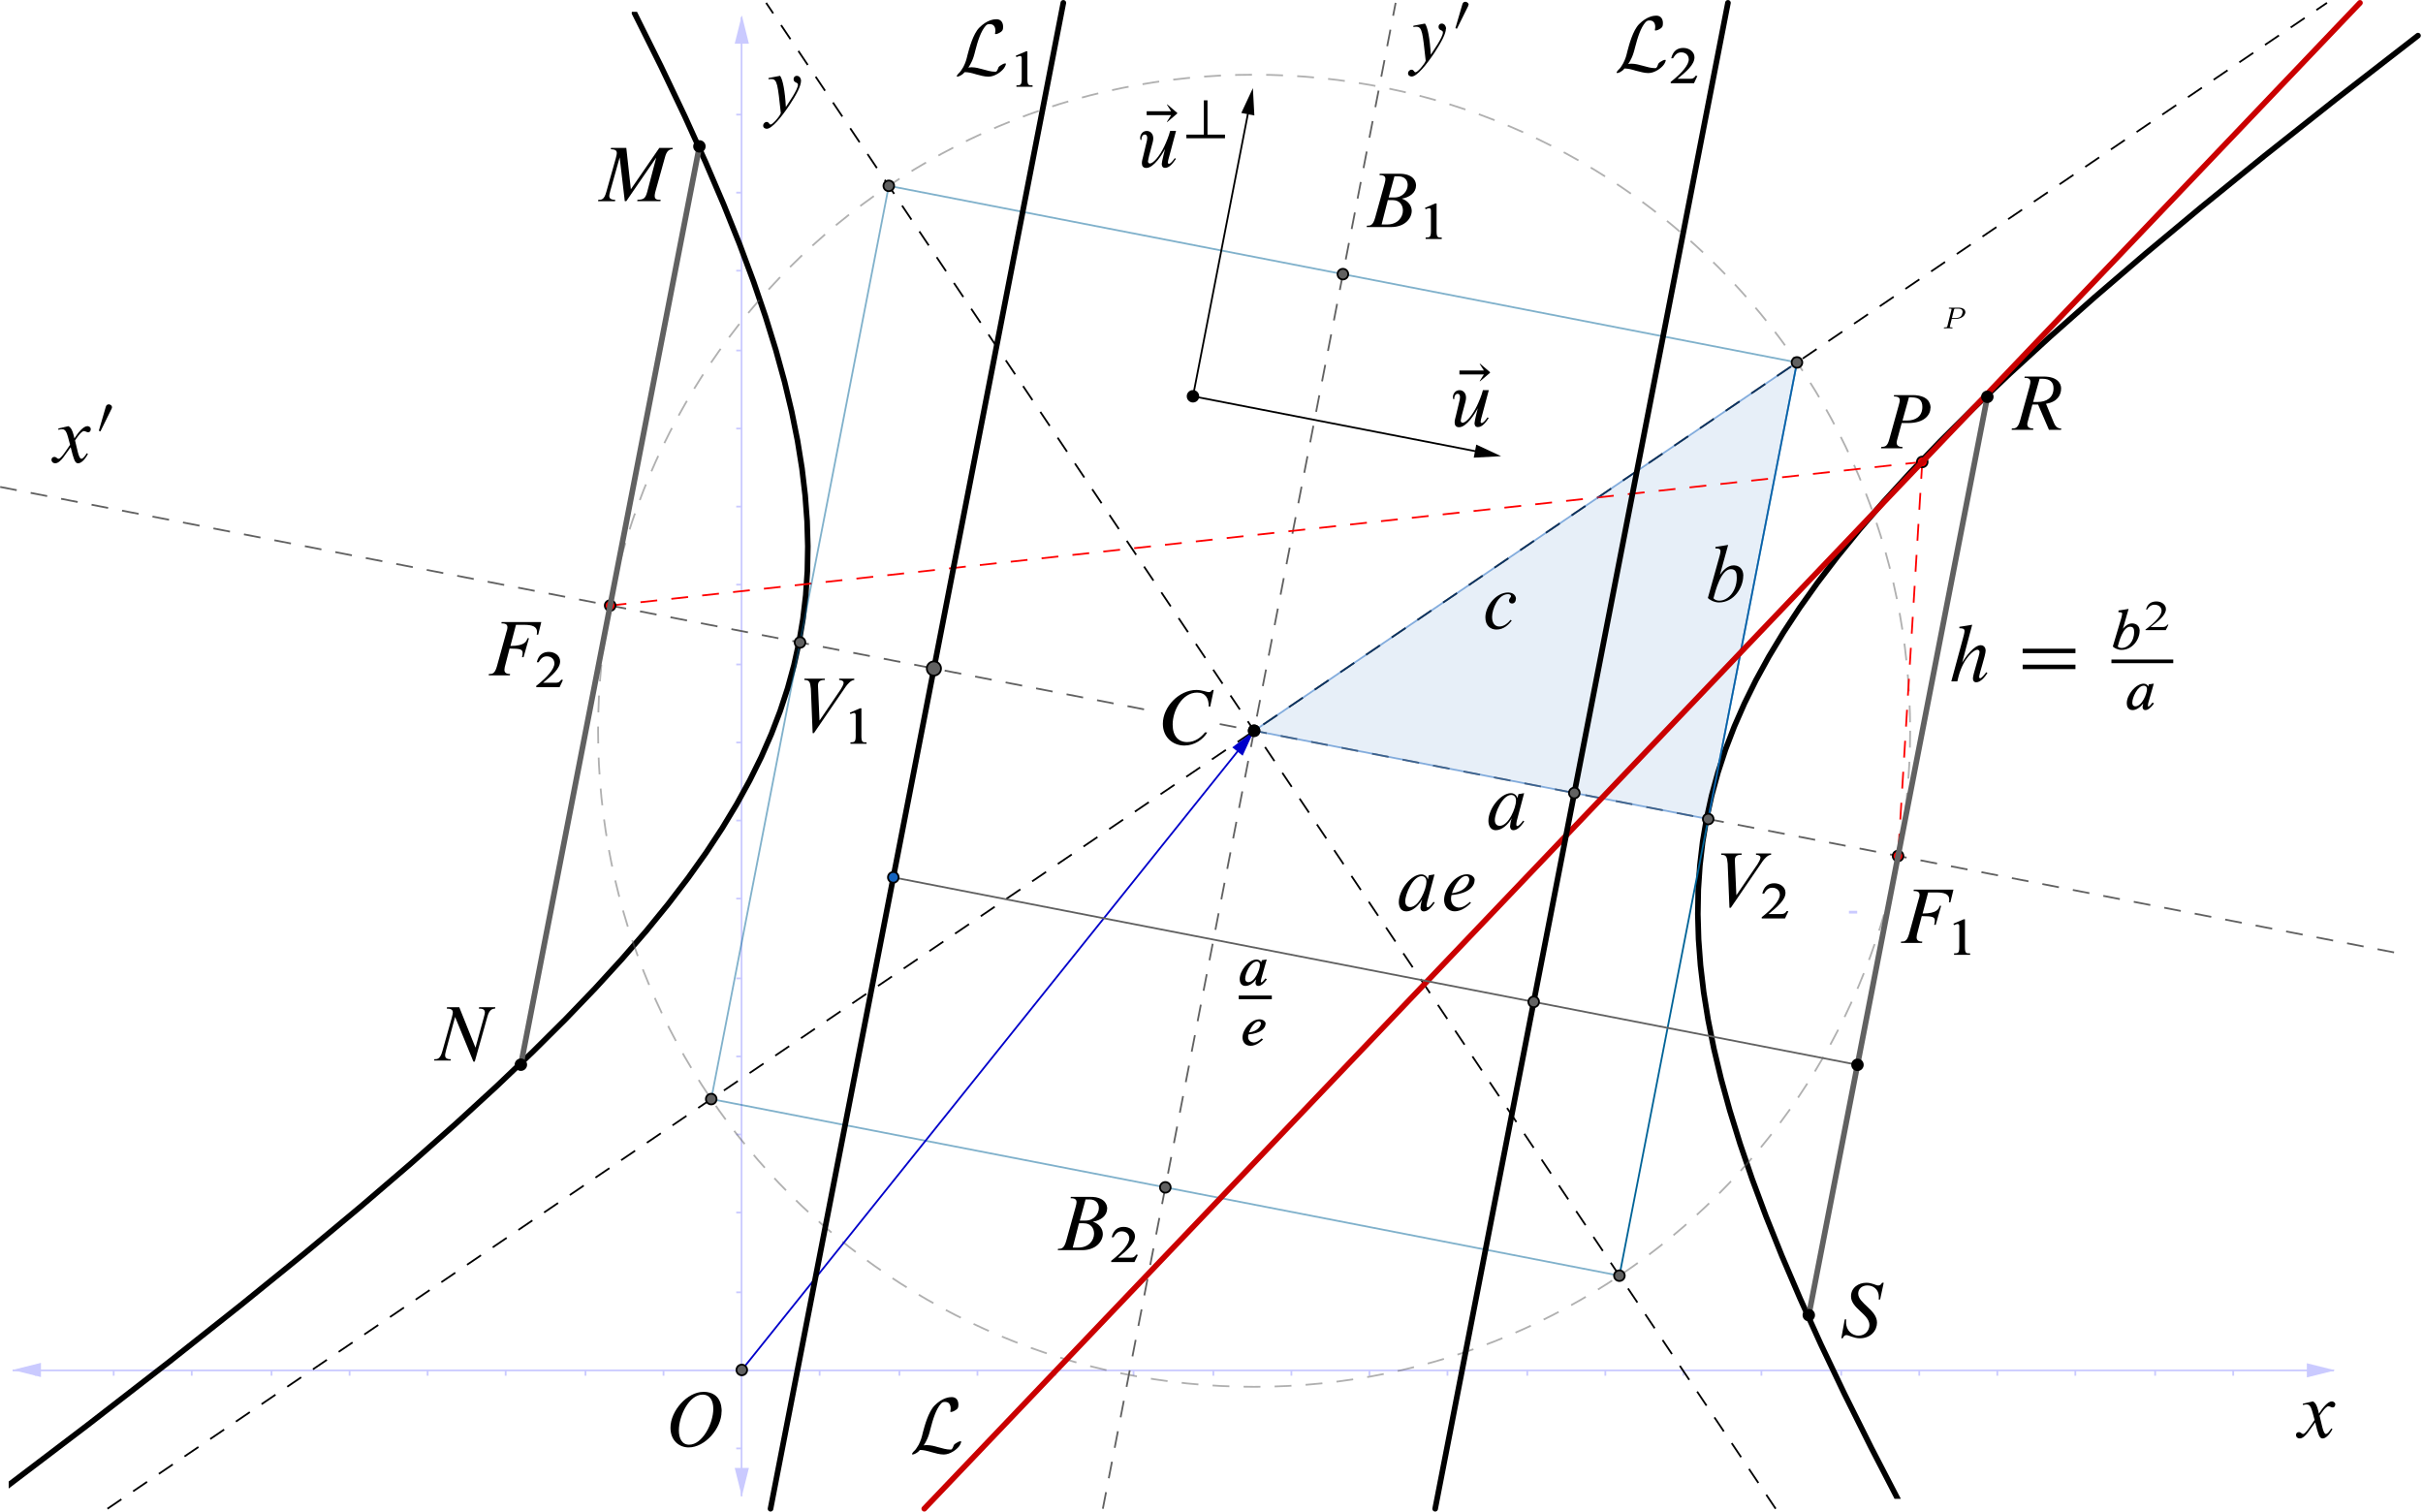 <?xml version="1.0" encoding="UTF-8" standalone="no"?>
<svg
   xmlns:ns0="http://www.iki.fi/pav/software/textext/"
   xmlns:dc="http://purl.org/dc/elements/1.1/"
   xmlns:cc="http://creativecommons.org/ns#"
   xmlns:rdf="http://www.w3.org/1999/02/22-rdf-syntax-ns#"
   xmlns:svg="http://www.w3.org/2000/svg"
   xmlns="http://www.w3.org/2000/svg"
   xmlns:xlink="http://www.w3.org/1999/xlink"
   width="129.117mm"
   height="80.547mm"
   viewBox="0 0 129.117 80.547"
   version="1.1"
   id="svg8">
  <defs
     id="defs2"><clipPath
   id="lFxbKoUbVJFt">
  <path
     style="fill:none;stroke:none"
     id="path815"
     d="M 0,0 H 2036 V 481 H 0 Z" />
</clipPath>
<g
   id="g1640">
  <symbol
     style="overflow:visible"
     id="glyph0-0"
     overflow="visible">
    <path
       id="path1631"
       d=""
       style="stroke:none" />
  </symbol>
  <symbol
     style="overflow:visible"
     id="glyph0-1"
     overflow="visible">
    <path
       id="path1634"
       d="M 6.625,0 4.094,-3.797 6.547,-7.344 h -1.312 L 3.469,-4.672 1.703,-7.344 H 0.375 L 2.828,-3.734 0.234,0 H 1.562 L 3.438,-2.812 5.266,0 Z m 0,0"
       style="stroke:none" />
  </symbol>
  <symbol
     style="overflow:visible"
     id="glyph0-2"
     overflow="visible">
    <path
       id="path1637"
       d="m 6.688,-7.344 h -1.25 L 3.406,-1.625 1.531,-7.344 h -1.25 L 2.766,0.031 2.312,1.188 C 2.109,1.703 1.875,1.906 1.375,1.906 1.203,1.906 1.016,1.875 0.75,1.812 V 2.875 C 1,3 1.234,3.047 1.547,3.047 c 0.812,0 1.484,-0.453 1.891,-1.5 z m 0,0"
       style="stroke:none" />
  </symbol>
</g>
<g
   id="g6101">
  <symbol
     id="glyph0-0-5"
     overflow="visible"
     style="overflow:visible">
    <path
       id="path6071"
       d=""
       style="stroke:none" />
  </symbol>
  <symbol
     id="glyph0-1-3"
     overflow="visible"
     style="overflow:visible">
    <path
       id="path6074"
       d="m 9.344,-5.109 c 0,-3.172 -1.578,-5.094 -4.156,-5.094 H 1.25 V 0 H 5.188 C 7.75,0 9.344,-1.938 9.344,-5.109 Z m -1.312,0.016 c 0,2.578 -1.062,3.953 -3.078,3.953 H 2.547 V -9.062 h 2.406 c 2.016,0 3.078,1.359 3.078,3.969 z m 0,0"
       style="stroke:none" />
  </symbol>
  <symbol
     id="glyph0-2-5"
     overflow="visible"
     style="overflow:visible">
    <path
       id="path6077"
       d="m 8.109,-9.062 v -1.141 H 1.266 V 0 H 2.562 v -4.641 h 4.875 v -1.156 H 2.562 V -9.062 Z m 0,0"
       style="stroke:none" />
  </symbol>
  <symbol
     id="glyph0-3"
     overflow="visible"
     style="overflow:visible">
    <path
       id="path6080"
       d="M 9.016,0 V -10.203 H 7.719 v 4.406 h -5.25 v -4.406 H 1.156 V 0 h 1.312 v -4.641 h 5.25 V 0 Z m 0,0"
       style="stroke:none" />
  </symbol>
  <symbol
     id="glyph0-4"
     overflow="visible"
     style="overflow:visible">
    <path
       id="path6083"
       d=""
       style="stroke:none" />
  </symbol>
  <symbol
     id="glyph0-5"
     overflow="visible"
     style="overflow:visible">
    <path
       id="path6086"
       d="M 7.219,-4.297 V -5.25 H 0.953 v 0.953 z m 0,2.547 V -2.703 H 0.953 V -1.75 Z m 0,0"
       style="stroke:none" />
  </symbol>
  <symbol
     id="glyph0-6"
     overflow="visible"
     style="overflow:visible">
    <path
       id="path6089"
       d="m 4.859,0 v -9.922 h -0.812 c -0.438,1.516 -0.719,1.734 -2.625,1.969 V -7.062 H 3.625 V 0 Z m 0,0"
       style="stroke:none" />
  </symbol>
  <symbol
     id="glyph0-7"
     overflow="visible"
     style="overflow:visible">
    <path
       id="path6092"
       d="M 2.672,0 V -1.453 H 1.219 V 0 Z m 0,0"
       style="stroke:none" />
  </symbol>
  <symbol
     id="glyph0-8"
     overflow="visible"
     style="overflow:visible">
    <path
       id="path6095"
       d="M 7.188,-3.297 C 7.188,-5.25 5.875,-6.531 3.969,-6.531 c -0.688,0 -1.25,0.172 -1.828,0.594 L 2.531,-8.5 h 4.125 V -9.719 H 1.547 l -0.75,5.203 H 1.938 c 0.562,-0.688 1.047,-0.938 1.812,-0.938 1.328,0 2.172,0.859 2.172,2.328 0,1.438 -0.828,2.25 -2.172,2.25 -1.078,0 -1.734,-0.547 -2.031,-1.672 H 0.484 c 0.406,1.969 1.531,2.75 3.297,2.75 2,0 3.406,-1.391 3.406,-3.5 z m 0,0"
       style="stroke:none" />
  </symbol>
  <symbol
     id="glyph0-9"
     overflow="visible"
     style="overflow:visible">
    <path
       id="path6098"
       d="m 7.156,-7.016 c 0,-1.672 -1.297,-2.906 -3.188,-2.906 -2.016,0 -3.203,1.031 -3.266,3.438 H 1.938 c 0.094,-1.656 0.781,-2.359 2,-2.359 1.109,0 1.953,0.797 1.953,1.859 0,0.781 -0.453,1.453 -1.344,1.953 l -1.281,0.734 C 1.188,-3.125 0.594,-2.188 0.469,0 h 6.609 v -1.219 h -5.219 c 0.125,-0.812 0.578,-1.328 1.797,-2.047 l 1.391,-0.75 c 1.391,-0.75 2.109,-1.781 2.109,-3 z m 0,0"
       style="stroke:none" />
  </symbol>
</g>
<clipPath
   clipPathUnits="userSpaceOnUse"
   id="clipPath6929">
  <rect
     x="45.379"
     y="-11.918"
     width="256.398"
     height="148.665"
     style="fill:#ffffff;fill-opacity:1;stroke:none;stroke-width:0.177"
     id="rect6931" />
</clipPath>
<clipPath
   clipPathUnits="userSpaceOnUse"
   id="clipPath6933">
  <rect
     x="45.379"
     y="-11.918"
     width="256.398"
     height="148.665"
     style="fill:#ffffff;fill-opacity:1;stroke:none;stroke-width:0.177"
     id="rect6935" />
</clipPath>
<clipPath
   id="clip1">
  <path
     d="m 242,51 h 68.23 V 179.582 H 242 Z m 0,0"
     id="path7424" />
</clipPath>



</defs>
  <g
     transform="matrix(0.353,0,0,0.353,-343.504,194.1)"
     id="g1654"
     style="fill:#cacaff;fill-opacity:1">
    <use
       id="use1652"
       y="376"
       x="2019"
       xlink:href="#glyph0-1"
       width="100%"
       height="100%" />
  </g>
  <path
     id="path1658"
     d="m 374.399,328.457 -4.233,-1.058 v 2.117"
     style="fill:#cacaff;fill-opacity:1;fill-rule:evenodd;stroke:none;stroke-width:0.353" />
  <path
     id="path1686"
     d="m 69.599,328.508 v 1.058"
     style="fill:none;stroke:#cacaff;stroke-width:0.353;stroke-linecap:butt;stroke-linejoin:miter;stroke-miterlimit:10;stroke-opacity:1" />
  <path
     id="path1688"
     d="m 103.818,328.508 v 1.058"
     style="fill:none;stroke:#cacaff;stroke-width:0.353;stroke-linecap:butt;stroke-linejoin:miter;stroke-miterlimit:10;stroke-opacity:1" />
  <path
     id="path1690"
     d="m 137.685,328.508 v 1.058"
     style="fill:none;stroke:#cacaff;stroke-width:0.353;stroke-linecap:butt;stroke-linejoin:miter;stroke-miterlimit:10;stroke-opacity:1" />
  <path
     id="path1692"
     d="m 171.551,328.508 v 1.058"
     style="fill:none;stroke:#cacaff;stroke-width:0.353;stroke-linecap:butt;stroke-linejoin:miter;stroke-miterlimit:10;stroke-opacity:1" />
  <path
     id="path1694"
     d="m 205.771,328.508 v 1.058"
     style="fill:none;stroke:#cacaff;stroke-width:0.353;stroke-linecap:butt;stroke-linejoin:miter;stroke-miterlimit:10;stroke-opacity:1" />
  <path
     id="path1696"
     d="m 239.638,328.508 v 1.058"
     style="fill:none;stroke:#cacaff;stroke-width:0.353;stroke-linecap:butt;stroke-linejoin:miter;stroke-miterlimit:10;stroke-opacity:1" />
  <path
     id="path1698"
     d="m 273.504,328.508 v 1.058"
     style="fill:none;stroke:#cacaff;stroke-width:0.353;stroke-linecap:butt;stroke-linejoin:miter;stroke-miterlimit:10;stroke-opacity:1" />
  <path
     id="path1700"
     d="m 307.724,328.508 v 1.058"
     style="fill:none;stroke:#cacaff;stroke-width:0.353;stroke-linecap:butt;stroke-linejoin:miter;stroke-miterlimit:10;stroke-opacity:1" />
  <path
     id="path1702"
     d="m 341.59,328.508 v 1.058"
     style="fill:none;stroke:#cacaff;stroke-width:0.353;stroke-linecap:butt;stroke-linejoin:miter;stroke-miterlimit:10;stroke-opacity:1" />
  <path
     style="fill:none;stroke:#cacaff;stroke-width:0.095;stroke-linecap:butt;stroke-linejoin:miter;stroke-miterlimit:10;stroke-opacity:1"
     d="M 39.516,0.908 V 79.733"
     id="path6107" />
  <path
     style="fill:#cacaff;fill-opacity:1;fill-rule:evenodd;stroke:none;stroke-width:0.095"
     d="M 39.53,0.814 39.152,2.326 h 0.756"
     id="path6109" />
  <path
     style="fill:#cacaff;fill-opacity:1;fill-rule:evenodd;stroke:none;stroke-width:0.095"
     d="M 39.53,79.733 39.152,78.221 h 0.756"
     id="path6111" />
  <path
     style="fill:none;stroke:#cacaff;stroke-width:0.095;stroke-linecap:butt;stroke-linejoin:miter;stroke-miterlimit:10;stroke-opacity:1"
     d="M 0.671,73.023 H 124.368"
     id="path6113" />
  <path
     style="fill:#cacaff;fill-opacity:1;fill-rule:evenodd;stroke:none;stroke-width:0.095"
     d="m 124.439,73.02 -1.512,-0.378 v 0.756"
     id="path6115" />
  <path
     style="fill:#cacaff;fill-opacity:1;fill-rule:evenodd;stroke:none;stroke-width:0.095"
     d="M 0.671,73 2.183,72.622 v 0.756"
     id="path6117" />
  <path
     style="fill:none;stroke:#cacaff;stroke-width:0.095;stroke-linecap:butt;stroke-linejoin:miter;stroke-miterlimit:10;stroke-opacity:1"
     d="m 6.058,73.023 v 0.284"
     id="path6119" />
  <path
     style="fill:none;stroke:#cacaff;stroke-width:0.095;stroke-linecap:butt;stroke-linejoin:miter;stroke-miterlimit:10;stroke-opacity:1"
     d="m 1.899,73.023 v 0.284"
     id="path6121" />
  <path
     style="fill:none;stroke:#cacaff;stroke-width:0.095;stroke-linecap:butt;stroke-linejoin:miter;stroke-miterlimit:10;stroke-opacity:1"
     d="m 14.47,73.023 v 0.284"
     id="path6123" />
  <path
     style="fill:none;stroke:#cacaff;stroke-width:0.095;stroke-linecap:butt;stroke-linejoin:miter;stroke-miterlimit:10;stroke-opacity:1"
     d="m 10.217,73.023 v 0.284"
     id="path6125" />
  <path
     style="fill:none;stroke:#cacaff;stroke-width:0.095;stroke-linecap:butt;stroke-linejoin:miter;stroke-miterlimit:10;stroke-opacity:1"
     d="m 22.787,73.023 v 0.284"
     id="path6127" />
  <path
     style="fill:none;stroke:#cacaff;stroke-width:0.095;stroke-linecap:butt;stroke-linejoin:miter;stroke-miterlimit:10;stroke-opacity:1"
     d="m 18.628,73.023 v 0.284"
     id="path6129" />
  <path
     style="fill:none;stroke:#cacaff;stroke-width:0.095;stroke-linecap:butt;stroke-linejoin:miter;stroke-miterlimit:10;stroke-opacity:1"
     d="m 31.199,73.023 v 0.284"
     id="path6131" />
  <path
     style="fill:none;stroke:#cacaff;stroke-width:0.095;stroke-linecap:butt;stroke-linejoin:miter;stroke-miterlimit:10;stroke-opacity:1"
     d="m 26.946,73.023 v 0.284"
     id="path6133" />
  <path
     style="fill:none;stroke:#cacaff;stroke-width:0.095;stroke-linecap:butt;stroke-linejoin:miter;stroke-miterlimit:10;stroke-opacity:1"
     d="m 39.516,73.023 v 0.284"
     id="path6135" />
  <path
     style="fill:none;stroke:#cacaff;stroke-width:0.095;stroke-linecap:butt;stroke-linejoin:miter;stroke-miterlimit:10;stroke-opacity:1"
     d="m 35.358,73.023 v 0.284"
     id="path6137" />
  <path
     style="fill:none;stroke:#cacaff;stroke-width:0.095;stroke-linecap:butt;stroke-linejoin:miter;stroke-miterlimit:10;stroke-opacity:1"
     d="m 47.928,73.023 v 0.284"
     id="path6139" />
  <path
     style="fill:none;stroke:#cacaff;stroke-width:0.095;stroke-linecap:butt;stroke-linejoin:miter;stroke-miterlimit:10;stroke-opacity:1"
     d="m 43.675,73.023 v 0.284"
     id="path6141" />
  <path
     style="fill:none;stroke:#cacaff;stroke-width:0.095;stroke-linecap:butt;stroke-linejoin:miter;stroke-miterlimit:10;stroke-opacity:1"
     d="m 56.245,73.023 v 0.284"
     id="path6143" />
  <path
     style="fill:none;stroke:#cacaff;stroke-width:0.095;stroke-linecap:butt;stroke-linejoin:miter;stroke-miterlimit:10;stroke-opacity:1"
     d="m 52.087,73.023 v 0.284"
     id="path6145" />
  <path
     style="fill:none;stroke:#cacaff;stroke-width:0.095;stroke-linecap:butt;stroke-linejoin:miter;stroke-miterlimit:10;stroke-opacity:1"
     d="m 64.657,73.023 v 0.284"
     id="path6147" />
  <path
     style="fill:none;stroke:#cacaff;stroke-width:0.095;stroke-linecap:butt;stroke-linejoin:miter;stroke-miterlimit:10;stroke-opacity:1"
     d="m 60.404,73.023 v 0.284"
     id="path6149" />
  <path
     style="fill:none;stroke:#cacaff;stroke-width:0.095;stroke-linecap:butt;stroke-linejoin:miter;stroke-miterlimit:10;stroke-opacity:1"
     d="m 72.974,73.023 v 0.284"
     id="path6151" />
  <path
     style="fill:none;stroke:#cacaff;stroke-width:0.095;stroke-linecap:butt;stroke-linejoin:miter;stroke-miterlimit:10;stroke-opacity:1"
     d="m 68.816,73.023 v 0.284"
     id="path6153" />
  <path
     style="fill:none;stroke:#cacaff;stroke-width:0.095;stroke-linecap:butt;stroke-linejoin:miter;stroke-miterlimit:10;stroke-opacity:1"
     d="m 81.386,73.023 v 0.284"
     id="path6155" />
  <path
     style="fill:none;stroke:#cacaff;stroke-width:0.095;stroke-linecap:butt;stroke-linejoin:miter;stroke-miterlimit:10;stroke-opacity:1"
     d="m 77.133,73.023 v 0.284"
     id="path6157" />
  <path
     style="fill:none;stroke:#cacaff;stroke-width:0.095;stroke-linecap:butt;stroke-linejoin:miter;stroke-miterlimit:10;stroke-opacity:1"
     d="m 89.703,73.023 v 0.284"
     id="path6159" />
  <path
     style="fill:none;stroke:#cacaff;stroke-width:0.095;stroke-linecap:butt;stroke-linejoin:miter;stroke-miterlimit:10;stroke-opacity:1"
     d="m 85.545,73.023 v 0.284"
     id="path6161" />
  <path
     style="fill:none;stroke:#cacaff;stroke-width:0.095;stroke-linecap:butt;stroke-linejoin:miter;stroke-miterlimit:10;stroke-opacity:1"
     d="m 98.115,73.023 v 0.284"
     id="path6163" />
  <path
     style="fill:none;stroke:#cacaff;stroke-width:0.095;stroke-linecap:butt;stroke-linejoin:miter;stroke-miterlimit:10;stroke-opacity:1"
     d="m 93.862,73.023 v 0.284"
     id="path6165" />
  <path
     style="fill:none;stroke:#cacaff;stroke-width:0.095;stroke-linecap:butt;stroke-linejoin:miter;stroke-miterlimit:10;stroke-opacity:1"
     d="m 106.433,73.023 v 0.284"
     id="path6167" />
  <path
     style="fill:none;stroke:#cacaff;stroke-width:0.095;stroke-linecap:butt;stroke-linejoin:miter;stroke-miterlimit:10;stroke-opacity:1"
     d="m 102.274,73.023 v 0.284"
     id="path6169" />
  <path
     style="fill:none;stroke:#cacaff;stroke-width:0.095;stroke-linecap:butt;stroke-linejoin:miter;stroke-miterlimit:10;stroke-opacity:1"
     d="m 114.844,73.023 v 0.284"
     id="path6171" />
  <path
     style="fill:none;stroke:#cacaff;stroke-width:0.095;stroke-linecap:butt;stroke-linejoin:miter;stroke-miterlimit:10;stroke-opacity:1"
     d="m 110.591,73.023 v 0.284"
     id="path6173" />
  <path
     style="fill:none;stroke:#cacaff;stroke-width:0.095;stroke-linecap:butt;stroke-linejoin:miter;stroke-miterlimit:10;stroke-opacity:1"
     d="m 123.162,73.023 v 0.284"
     id="path6175" />
  <path
     style="fill:none;stroke:#cacaff;stroke-width:0.095;stroke-linecap:butt;stroke-linejoin:miter;stroke-miterlimit:10;stroke-opacity:1"
     d="m 119.003,73.023 v 0.284"
     id="path6177" />
  <path
     style="fill:none;stroke:#cacaff;stroke-width:0.095;stroke-linecap:butt;stroke-linejoin:miter;stroke-miterlimit:10;stroke-opacity:1"
     d="M 39.516,77.182 H 39.233"
     id="path6185" />
  <path
     style="fill:none;stroke:#cacaff;stroke-width:0.095;stroke-linecap:butt;stroke-linejoin:miter;stroke-miterlimit:10;stroke-opacity:1"
     d="m 39.233,64.611 h 0.284"
     id="path6187" />
  <path
     style="fill:none;stroke:#cacaff;stroke-width:0.095;stroke-linecap:butt;stroke-linejoin:miter;stroke-miterlimit:10;stroke-opacity:1"
     d="M 39.516,68.864 H 39.233"
     id="path6189" />
  <path
     style="fill:none;stroke:#cacaff;stroke-width:0.095;stroke-linecap:butt;stroke-linejoin:miter;stroke-miterlimit:10;stroke-opacity:1"
     d="m 39.233,56.294 h 0.284"
     id="path6191" />
  <path
     style="fill:none;stroke:#cacaff;stroke-width:0.095;stroke-linecap:butt;stroke-linejoin:miter;stroke-miterlimit:10;stroke-opacity:1"
     d="M 39.516,60.452 H 39.233"
     id="path6193" />
  <path
     style="fill:none;stroke:#cacaff;stroke-width:0.095;stroke-linecap:butt;stroke-linejoin:miter;stroke-miterlimit:10;stroke-opacity:1"
     d="m 39.233,47.882 h 0.284"
     id="path6195" />
  <path
     style="fill:none;stroke:#cacaff;stroke-width:0.095;stroke-linecap:butt;stroke-linejoin:miter;stroke-miterlimit:10;stroke-opacity:1"
     d="M 39.516,52.135 H 39.233"
     id="path6197" />
  <path
     style="fill:none;stroke:#cacaff;stroke-width:0.095;stroke-linecap:butt;stroke-linejoin:miter;stroke-miterlimit:10;stroke-opacity:1"
     d="m 39.233,39.565 h 0.284"
     id="path6199" />
  <path
     style="fill:none;stroke:#cacaff;stroke-width:0.095;stroke-linecap:butt;stroke-linejoin:miter;stroke-miterlimit:10;stroke-opacity:1"
     d="M 39.516,43.723 H 39.233"
     id="path6201" />
  <path
     style="fill:none;stroke:#cacaff;stroke-width:0.095;stroke-linecap:butt;stroke-linejoin:miter;stroke-miterlimit:10;stroke-opacity:1"
     d="m 39.233,31.153 h 0.284"
     id="path6203" />
  <path
     style="fill:none;stroke:#cacaff;stroke-width:0.095;stroke-linecap:butt;stroke-linejoin:miter;stroke-miterlimit:10;stroke-opacity:1"
     d="M 39.516,35.406 H 39.233"
     id="path6205" />
  <path
     style="fill:none;stroke:#cacaff;stroke-width:0.095;stroke-linecap:butt;stroke-linejoin:miter;stroke-miterlimit:10;stroke-opacity:1"
     d="m 39.233,22.836 h 0.284"
     id="path6207" />
  <path
     style="fill:none;stroke:#cacaff;stroke-width:0.095;stroke-linecap:butt;stroke-linejoin:miter;stroke-miterlimit:10;stroke-opacity:1"
     d="M 39.516,26.994 H 39.233"
     id="path6209" />
  <path
     style="fill:none;stroke:#cacaff;stroke-width:0.095;stroke-linecap:butt;stroke-linejoin:miter;stroke-miterlimit:10;stroke-opacity:1"
     d="m 39.233,14.424 h 0.284"
     id="path6211" />
  <path
     style="fill:none;stroke:#cacaff;stroke-width:0.095;stroke-linecap:butt;stroke-linejoin:miter;stroke-miterlimit:10;stroke-opacity:1"
     d="M 39.516,18.677 H 39.233"
     id="path6213" />
  <path
     style="fill:none;stroke:#cacaff;stroke-width:0.095;stroke-linecap:butt;stroke-linejoin:miter;stroke-miterlimit:10;stroke-opacity:1"
     d="m 39.233,6.107 h 0.284"
     id="path6215" />
  <path
     style="fill:none;stroke:#cacaff;stroke-width:0.095;stroke-linecap:butt;stroke-linejoin:miter;stroke-miterlimit:10;stroke-opacity:1"
     d="M 39.516,10.265 H 39.233"
     id="path6217" />
  <path
     style="fill:#1463bf;fill-opacity:0.098;fill-rule:evenodd;stroke:none;stroke-width:0.095"
     d="m 66.829,38.939 24.198,4.705 4.731,-24.332 z m 0,0"
     id="path6219" />
  <path
     style="fill:none;stroke:#000000;stroke-width:0.562;stroke-linecap:round;stroke-linejoin:round;stroke-miterlimit:10;stroke-dasharray:none;stroke-opacity:1"
     d="m 286.256,-9.539 -8.165,6.329 -7.168,5.678 -6.333,5.138 -5.624,4.686 -5.017,4.304 -4.493,3.98 -4.037,3.703 -3.636,3.466 -3.283,3.264 -2.967,3.088 -2.686,2.938 -2.431,2.809 -2.2,2.699 -1.99,2.605 -1.797,2.525 -1.618,2.46 -1.452,2.406 -1.296,2.363 -1.15,2.33 -1.012,2.308 -0.88,2.295 -0.752,2.292 -0.63,2.297 -0.51,2.31 -0.393,2.333 -0.276,2.365 -0.161,2.407 -0.044,2.458 0.073,2.519 0.193,2.591 0.316,2.677 0.445,2.774 0.578,2.887 0.72,3.014 0.869,3.161 1.029,3.327 1.202,3.515 1.388,3.73 1.594,3.976 1.82,4.255 2.072,4.577 2.355,4.946 2.674,5.373 3.039,5.87"
     id="path6221"
     clip-path="url(#clipPath6933)"
     transform="matrix(0.533,0,0,0.533,-23.724,6.982)" />
  <path
     style="fill:none;stroke:#000000;stroke-width:0.562;stroke-linecap:round;stroke-linejoin:round;stroke-miterlimit:10;stroke-dasharray:none;stroke-opacity:1"
     d="m 107.946,-11.794 2.674,5.373 2.355,4.946 2.072,4.577 1.82,4.255 1.594,3.975 1.389,3.731 1.201,3.515 1.029,3.327 0.869,3.161 0.719,3.014 0.579,2.887 0.445,2.774 0.316,2.677 0.193,2.591 0.073,2.519 -0.045,2.458 -0.161,2.407 -0.277,2.365 -0.392,2.333 -0.51,2.31 -0.63,2.297 -0.752,2.292 -0.88,2.295 -1.012,2.308 -1.15,2.33 -1.296,2.363 -1.452,2.406 -1.618,2.46 -1.796,2.525 -1.99,2.605 -2.2,2.699 -2.432,2.809 -2.685,2.938 -2.968,3.088 -3.282,3.264 -3.636,3.466 -4.037,3.703 -4.493,3.98 -5.017,4.304 -5.623,4.686 -6.333,5.138 -7.168,5.678 -8.165,6.329 -9.368,7.12"
     id="path6223"
     clip-path="url(#clipPath6929)"
     transform="matrix(0.533,0,0,0.533,-23.724,6.982)" />
  <path
     style="fill:none;stroke:#616161;stroke-width:0.095;stroke-linecap:butt;stroke-linejoin:round;stroke-miterlimit:10;stroke-dasharray:0.898, 0.756;stroke-opacity:0.498"
     d="m 101.788,38.939 c 0,19.307 -15.651,34.959 -34.959,34.959 -19.307,0 -34.958,-15.651 -34.958,-34.959 0,-19.307 15.651,-34.958 34.958,-34.958 19.307,0 34.959,15.651 34.959,34.958 z m 0,0"
     id="path6225" />
  <path
     style="fill:none;stroke:#616161;stroke-width:0.095;stroke-linecap:butt;stroke-linejoin:round;stroke-miterlimit:10;stroke-dasharray:0.898, 0.756;stroke-opacity:1"
     d="M 0.009,25.947 61.213,37.847 m 3.784,0.736 63.024,12.254"
     id="path6227" />
  <path
     style="fill:none;stroke:#616161;stroke-width:0.095;stroke-linecap:butt;stroke-linejoin:round;stroke-miterlimit:10;stroke-dasharray:0.898, 0.756;stroke-opacity:1"
     d="M 58.768,80.395 74.371,0.152"
     id="path6233" />
  <path
     style="fill:none;stroke:#000000;stroke-width:0.095;stroke-linecap:butt;stroke-linejoin:round;stroke-miterlimit:10;stroke-dasharray:0.898, 0.756;stroke-opacity:1"
     d="M 5.726,80.395 124,0.152"
     id="path6243" />
  <path
     style="fill:none;stroke:#000000;stroke-width:0.095;stroke-linecap:butt;stroke-linejoin:round;stroke-miterlimit:10;stroke-dasharray:0.898, 0.756;stroke-opacity:1"
     d="M 94.622,80.395 40.826,0.152"
     id="path6245" />
  <path
     style="fill:none;stroke:#ff0000;stroke-width:0.095;stroke-linecap:butt;stroke-linejoin:round;stroke-miterlimit:10;stroke-dasharray:0.898, 0.756;stroke-opacity:1"
     d="m 102.434,24.615 -1.289,20.997"
     id="path6247" />
  <path
     style="fill:none;stroke:#ff0000;stroke-width:0.095;stroke-linecap:butt;stroke-linejoin:round;stroke-miterlimit:10;stroke-dasharray:0.898, 0.756;stroke-opacity:1"
     d="M 102.434,24.615 32.514,32.267"
     id="path6249" />
  <path
     style="fill:none;stroke:#006397;stroke-width:0.095;stroke-linecap:round;stroke-linejoin:round;stroke-miterlimit:10;stroke-opacity:0.498"
     d="m 47.363,9.903 48.395,9.41"
     id="path6251" />
  <path
     style="fill:none;stroke:#006397;stroke-width:0.095;stroke-linecap:round;stroke-linejoin:round;stroke-miterlimit:10;stroke-opacity:0.498"
     d="M 86.296,67.976 37.9,58.566"
     id="path6253" />
  <path
     style="fill:none;stroke:#006397;stroke-width:0.095;stroke-linecap:round;stroke-linejoin:round;stroke-miterlimit:10;stroke-opacity:0.498"
     d="M 47.363,9.903 37.9,58.566"
     id="path6255" />
  <path
     style="fill:none;stroke:#006397;stroke-width:0.095;stroke-linecap:round;stroke-linejoin:round;stroke-miterlimit:10;stroke-opacity:1"
     d="M 95.758,19.313 86.296,67.976"
     id="path6257" />
  <path
     style="fill:none;stroke:#1463bf;stroke-width:0.095;stroke-linecap:round;stroke-linejoin:round;stroke-miterlimit:10;stroke-opacity:0.498"
     d="M 95.758,19.313 66.829,38.939"
     id="path6259" />
  <path
     style="fill:none;stroke:#1463bf;stroke-width:0.095;stroke-linecap:round;stroke-linejoin:round;stroke-miterlimit:10;stroke-opacity:0.498"
     d="M 91.027,43.644 95.758,19.313"
     id="path6261" />
  <path
     style="fill:none;stroke:#1463bf;stroke-width:0.095;stroke-linecap:round;stroke-linejoin:round;stroke-miterlimit:10;stroke-opacity:0.498"
     d="m 66.829,38.939 24.198,4.705"
     id="path6263" />
  <path
     style="fill:none;stroke:#0000ca;stroke-width:0.095;stroke-linecap:round;stroke-linejoin:round;stroke-miterlimit:10;stroke-opacity:1"
     d="M 39.53,73 65.943,40.046"
     id="path6265" />
  <path
     style="fill:#0000ca;fill-opacity:1;fill-rule:evenodd;stroke:none;stroke-width:0.095"
     d="m 66.829,38.939 -0.61,1.328 -0.553,-0.443 z m 0,0"
     id="path6267" />
  <path
     style="fill:#ff0000;fill-opacity:1;fill-rule:nonzero;stroke:#000000;stroke-width:0.095;stroke-linecap:round;stroke-linejoin:round;stroke-miterlimit:10;stroke-opacity:1"
     d="m 101.428,45.612 c 0,0.157 -0.127,0.284 -0.284,0.284 -0.157,0 -0.284,-0.127 -0.284,-0.284 0,-0.157 0.127,-0.284 0.284,-0.284 0.157,0 0.284,0.127 0.284,0.284 z m 0,0"
     id="path6269" />
  <path
     style="fill:#ff0000;fill-opacity:1;fill-rule:nonzero;stroke:#000000;stroke-width:0.095;stroke-linecap:round;stroke-linejoin:round;stroke-miterlimit:10;stroke-opacity:1"
     d="m 32.797,32.267 c 0,0.157 -0.127,0.284 -0.284,0.284 -0.157,0 -0.284,-0.127 -0.284,-0.284 0,-0.157 0.127,-0.284 0.284,-0.284 0.157,0 0.284,0.127 0.284,0.284 z m 0,0"
     id="path6271" />
  <path
     style="fill:#ff0000;fill-opacity:1;fill-rule:nonzero;stroke:#000000;stroke-width:0.095;stroke-linecap:round;stroke-linejoin:round;stroke-miterlimit:10;stroke-opacity:1"
     d="m 102.718,24.615 c 0,0.157 -0.127,0.284 -0.284,0.284 -0.157,0 -0.284,-0.127 -0.284,-0.284 0,-0.157 0.127,-0.284 0.284,-0.284 0.157,0 0.284,0.127 0.284,0.284 z m 0,0"
     id="path6273" />
  <path
     style="fill:#616161;fill-opacity:1;fill-rule:nonzero;stroke:#000000;stroke-width:0.095;stroke-linecap:round;stroke-linejoin:round;stroke-miterlimit:10;stroke-opacity:1"
     d="m 67.113,38.939 c 0,0.157 -0.127,0.284 -0.284,0.284 -0.157,0 -0.284,-0.127 -0.284,-0.284 0,-0.157 0.127,-0.284 0.284,-0.284 0.157,0 0.284,0.127 0.284,0.284 z m 0,0"
     id="path6275" />
  <path
     style="fill:#000000;fill-opacity:1;fill-rule:nonzero;stroke:#000000;stroke-width:0.095;stroke-linecap:round;stroke-linejoin:round;stroke-miterlimit:10;stroke-opacity:1"
     d="m 67.113,38.939 c 0,0.157 -0.127,0.284 -0.284,0.284 -0.157,0 -0.284,-0.127 -0.284,-0.284 0,-0.157 0.127,-0.284 0.284,-0.284 0.157,0 0.284,0.127 0.284,0.284 z m 0,0"
     id="path6285" />
  <path
     style="fill:#616161;fill-opacity:1;fill-rule:nonzero;stroke:#000000;stroke-width:0.095;stroke-linecap:round;stroke-linejoin:round;stroke-miterlimit:10;stroke-opacity:1"
     d="m 91.311,43.644 c 0,0.157 -0.127,0.284 -0.284,0.284 -0.157,0 -0.284,-0.127 -0.284,-0.284 0,-0.157 0.127,-0.284 0.284,-0.284 0.157,0 0.284,0.127 0.284,0.284 z m 0,0"
     id="path6287" />
  <path
     style="fill:#616161;fill-opacity:1;fill-rule:nonzero;stroke:#000000;stroke-width:0.095;stroke-linecap:round;stroke-linejoin:round;stroke-miterlimit:10;stroke-opacity:1"
     d="m 42.915,34.234 c 0,0.157 -0.127,0.284 -0.284,0.284 -0.157,0 -0.284,-0.127 -0.284,-0.284 0,-0.157 0.127,-0.284 0.284,-0.284 0.157,0 0.284,0.127 0.284,0.284 z m 0,0"
     id="path6297" />
  <path
     style="fill:#616161;fill-opacity:1;fill-rule:nonzero;stroke:#000000;stroke-width:0.095;stroke-linecap:round;stroke-linejoin:round;stroke-miterlimit:10;stroke-opacity:1"
     d="m 96.041,19.313 c 0,0.157 -0.127,0.284 -0.284,0.284 -0.157,0 -0.284,-0.127 -0.284,-0.284 0,-0.157 0.127,-0.284 0.284,-0.284 0.157,0 0.284,0.127 0.284,0.284 z m 0,0"
     id="path6299" />
  <path
     style="fill:#616161;fill-opacity:1;fill-rule:nonzero;stroke:#000000;stroke-width:0.095;stroke-linecap:round;stroke-linejoin:round;stroke-miterlimit:10;stroke-opacity:1"
     d="m 38.184,58.566 c 0,0.157 -0.127,0.284 -0.284,0.284 -0.157,0 -0.284,-0.127 -0.284,-0.284 0,-0.157 0.127,-0.284 0.284,-0.284 0.157,0 0.284,0.127 0.284,0.284 z m 0,0"
     id="path6309" />
  <path
     style="fill:#616161;fill-opacity:1;fill-rule:nonzero;stroke:#000000;stroke-width:0.095;stroke-linecap:round;stroke-linejoin:round;stroke-miterlimit:10;stroke-opacity:1"
     d="m 47.646,9.903 c 0,0.157 -0.127,0.284 -0.284,0.284 -0.157,0 -0.284,-0.127 -0.284,-0.284 0,-0.157 0.127,-0.284 0.284,-0.284 0.157,0 0.284,0.127 0.284,0.284 z m 0,0"
     id="path6311" />
  <path
     style="fill:#616161;fill-opacity:1;fill-rule:nonzero;stroke:#000000;stroke-width:0.095;stroke-linecap:round;stroke-linejoin:round;stroke-miterlimit:10;stroke-opacity:1"
     d="m 86.579,67.976 c 0,0.157 -0.127,0.284 -0.284,0.284 -0.157,0 -0.284,-0.127 -0.284,-0.284 0,-0.157 0.127,-0.284 0.284,-0.284 0.157,0 0.284,0.127 0.284,0.284 z m 0,0"
     id="path6313" />
  <path
     style="fill:#616161;fill-opacity:1;fill-rule:nonzero;stroke:#000000;stroke-width:0.095;stroke-linecap:round;stroke-linejoin:round;stroke-miterlimit:10;stroke-opacity:1"
     d="m 71.844,14.608 c 0,0.157 -0.127,0.284 -0.284,0.284 -0.157,0 -0.284,-0.127 -0.284,-0.284 0,-0.157 0.127,-0.284 0.284,-0.284 0.157,0 0.284,0.127 0.284,0.284 z m 0,0"
     id="path6315" />
  <path
     style="fill:#616161;fill-opacity:1;fill-rule:nonzero;stroke:#000000;stroke-width:0.095;stroke-linecap:round;stroke-linejoin:round;stroke-miterlimit:10;stroke-opacity:1"
     d="m 62.382,63.271 c 0,0.157 -0.127,0.284 -0.284,0.284 -0.157,0 -0.284,-0.127 -0.284,-0.284 0,-0.157 0.127,-0.284 0.284,-0.284 0.157,0 0.284,0.127 0.284,0.284 z m 0,0"
     id="path6317" />
  <path
     style="fill:#616161;fill-opacity:1;fill-rule:nonzero;stroke:#000000;stroke-width:0.095;stroke-linecap:round;stroke-linejoin:round;stroke-miterlimit:10;stroke-opacity:1"
     d="m 39.813,73 c 0,0.157 -0.127,0.284 -0.284,0.284 -0.157,0 -0.284,-0.127 -0.284,-0.284 0,-0.157 0.127,-0.284 0.284,-0.284 0.157,0 0.284,0.127 0.284,0.284 z m 0,0"
     id="path6319" />
  <path
     style="fill:#000000;fill-opacity:1;fill-rule:nonzero;stroke:none;stroke-width:0.095"
     d="m 104.005,16.987 -0.1,0.402 -0.005,0.027 c 0,0 0,0.027 0.074,0.029 h 0.031 c 0,0 0.042,0 0.045,0.018 0,0 0,0.032 -0.033,0.032 l -0.103,-0.003 h -0.001 l -0.1,-0.002 h -0.003 l -0.202,0.005 h -10e-4 c 0,0 -0.024,0 -0.024,-0.019 0,0 0,-0.027 0.026,-0.031 h 0.019 c 0,0 0.104,0 0.125,-0.023 0,0 0.009,-0.011 0.02,-0.045 0,0 0,-0.002 0.001,-0.008 l 0.215,-0.863 c 0,0 0.007,-0.026 0.007,-0.03 0,0 0,-0.02 -0.026,-0.024 h -0.001 c 0,0 -0.003,-0.002 -0.008,-0.002 0,0 -0.039,-0.003 -0.069,-0.003 0,0 -0.042,0 -0.045,-0.012 0,0 -0.001,-0.003 -0.001,-0.007 0,0 0,-0.027 0.027,-0.031 h 0.542 c 0,0 0.195,0 0.278,0.119 0,0 0.038,0.056 0.038,0.124 0,0 0,0.13 -0.133,0.236 0,0 -0.141,0.111 -0.318,0.111 h -0.273 m 0.116,-0.479 -0.109,0.437 h 0.227 c 0,0 0.152,0 0.247,-0.085 0,0 0.066,-0.061 0.09,-0.204 v -0.002 c 0,0 0.005,-0.031 0.005,-0.053 0,0 0,-0.154 -0.219,-0.154 h -0.154 c 0,0 -0.058,0 -0.071,0.016 v 0.002 h -0.001 v 0.002 c 0,0 -0.007,0.01 -0.014,0.042 z m 0,0"
     id="path6321" />
  <path
     style="fill:none;stroke:#ca0000;stroke-width:0.3;stroke-linecap:round;stroke-linejoin:round;stroke-miterlimit:10;stroke-dasharray:none;stroke-opacity:1"
     d="M 49.252,80.395 125.758,0.152"
     id="path6343" />
  <path
     style="fill:none;stroke:#000000;stroke-width:0.3;stroke-linecap:round;stroke-linejoin:round;stroke-miterlimit:10;stroke-dasharray:none;stroke-opacity:1"
     d="M 41.06,80.395 56.663,0.152"
     id="path6345" />
  <path
     style="fill:none;stroke:#000000;stroke-width:0.3;stroke-linecap:round;stroke-linejoin:round;stroke-miterlimit:10;stroke-dasharray:none;stroke-opacity:1"
     d="M 76.477,80.395 92.079,0.152"
     id="path6351" />
  <path
     style="fill:none;stroke:#616161;stroke-width:0.095;stroke-linecap:round;stroke-linejoin:round;stroke-miterlimit:10;stroke-opacity:1"
     d="M 105.902,21.145 98.981,56.741"
     id="path6363" />
  <path
     style="fill:none;stroke:#616161;stroke-width:0.095;stroke-linecap:round;stroke-linejoin:round;stroke-miterlimit:10;stroke-opacity:1"
     d="m 98.981,56.741 -51.379,-9.99"
     id="path6365" />
  <path
     style="fill:none;stroke:#616161;stroke-width:0.3;stroke-linecap:round;stroke-linejoin:round;stroke-miterlimit:10;stroke-dasharray:none;stroke-opacity:1"
     d="M 37.271,7.8 27.756,56.734"
     id="path6367" />
  <path
     style="fill:none;stroke:#616161;stroke-width:0.3;stroke-linecap:round;stroke-linejoin:round;stroke-miterlimit:10;stroke-dasharray:none;stroke-opacity:1"
     d="m 105.902,21.145 -9.515,48.934"
     id="path6369" />
  <path
     style="fill:none;stroke:#000000;stroke-width:0.095;stroke-linecap:round;stroke-linejoin:round;stroke-miterlimit:10;stroke-opacity:1"
     d="m 63.572,21.116 15.029,2.922"
     id="path6371" />
  <path
     style="fill:#000000;fill-opacity:1;fill-rule:evenodd;stroke:none;stroke-width:0.095"
     d="m 79.992,24.308 -1.459,0.078 0.135,-0.696 z m 0,0"
     id="path6373" />
  <path
     style="fill:none;stroke:#000000;stroke-width:0.095;stroke-linecap:round;stroke-linejoin:round;stroke-miterlimit:10;stroke-opacity:1"
     d="M 63.572,21.116 66.494,6.087"
     id="path6379" />
  <path
     style="fill:#000000;fill-opacity:1;fill-rule:evenodd;stroke:none;stroke-width:0.095"
     d="m 66.764,4.695 0.078,1.459 -0.696,-0.135 z m 0,0"
     id="path6381" />
  <path
     style="fill:#616161;fill-opacity:1;fill-rule:nonzero;stroke:#000000;stroke-width:0.095;stroke-linecap:round;stroke-linejoin:round;stroke-miterlimit:10;stroke-opacity:1"
     d="m 50.144,35.622 c 0,0.209 -0.169,0.378 -0.378,0.378 -0.209,0 -0.378,-0.169 -0.378,-0.378 0,-0.209 0.169,-0.378 0.378,-0.378 0.209,0 0.378,0.169 0.378,0.378 z m 0,0"
     id="path6389" />
  <path
     style="fill:#616161;fill-opacity:1;fill-rule:nonzero;stroke:#000000;stroke-width:0.095;stroke-linecap:round;stroke-linejoin:round;stroke-miterlimit:10;stroke-opacity:1"
     d="m 84.176,42.257 c 0,0.157 -0.127,0.284 -0.284,0.284 -0.157,0 -0.284,-0.127 -0.284,-0.284 0,-0.157 0.127,-0.284 0.284,-0.284 0.157,0 0.284,0.127 0.284,0.284 z m 0,0"
     id="path6391" />
  <path
     style="fill:#000000;fill-opacity:1;fill-rule:nonzero;stroke:#000000;stroke-width:0.095;stroke-linecap:round;stroke-linejoin:round;stroke-miterlimit:10;stroke-opacity:1"
     d="m 96.671,70.079 c 0,0.157 -0.127,0.284 -0.284,0.284 -0.157,0 -0.284,-0.127 -0.284,-0.284 0,-0.157 0.127,-0.284 0.284,-0.284 0.157,0 0.284,0.127 0.284,0.284 z m 0,0"
     id="path6393" />
  <path
     style="fill:#000000;fill-opacity:1;fill-rule:nonzero;stroke:#000000;stroke-width:0.095;stroke-linecap:round;stroke-linejoin:round;stroke-miterlimit:10;stroke-opacity:1"
     d="m 106.186,21.145 c 0,0.157 -0.127,0.284 -0.284,0.284 -0.157,0 -0.284,-0.127 -0.284,-0.284 0,-0.157 0.127,-0.284 0.284,-0.284 0.157,0 0.284,0.127 0.284,0.284 z m 0,0"
     id="path6397" />
  <path
     style="fill:#1463bf;fill-opacity:1;fill-rule:nonzero;stroke:#000000;stroke-width:0.095;stroke-linecap:round;stroke-linejoin:round;stroke-miterlimit:10;stroke-opacity:1"
     d="m 47.886,46.75 c 0,0.157 -0.127,0.284 -0.284,0.284 -0.157,0 -0.284,-0.127 -0.284,-0.284 0,-0.157 0.127,-0.284 0.284,-0.284 0.157,0 0.284,0.127 0.284,0.284 z m 0,0"
     id="path6401" />
  <path
     style="fill:#616161;fill-opacity:1;fill-rule:nonzero;stroke:#000000;stroke-width:0.095;stroke-linecap:round;stroke-linejoin:round;stroke-miterlimit:10;stroke-opacity:1"
     d="m 82.012,53.386 c 0,0.157 -0.127,0.284 -0.284,0.284 -0.157,0 -0.284,-0.127 -0.284,-0.284 0,-0.157 0.127,-0.284 0.284,-0.284 0.157,0 0.284,0.127 0.284,0.284 z m 0,0"
     id="path6403" />
  <path
     style="fill:#000000;fill-opacity:1;fill-rule:nonzero;stroke:#000000;stroke-width:0.095;stroke-linecap:round;stroke-linejoin:round;stroke-miterlimit:10;stroke-opacity:1"
     d="m 99.265,56.741 c 0,0.157 -0.127,0.284 -0.284,0.284 -0.157,0 -0.284,-0.127 -0.284,-0.284 0,-0.157 0.127,-0.284 0.284,-0.284 0.157,0 0.284,0.127 0.284,0.284 z m 0,0"
     id="path6405" />
  <path
     style="fill:#000000;fill-opacity:1;fill-rule:nonzero;stroke:#000000;stroke-width:0.095;stroke-linecap:round;stroke-linejoin:round;stroke-miterlimit:10;stroke-opacity:1"
     d="m 28.04,56.734 c 0,0.157 -0.127,0.284 -0.284,0.284 -0.157,0 -0.284,-0.127 -0.284,-0.284 0,-0.157 0.127,-0.284 0.284,-0.284 0.157,0 0.284,0.127 0.284,0.284 z m 0,0"
     id="path6407" />
  <path
     style="fill:#000000;fill-opacity:1;fill-rule:nonzero;stroke:#000000;stroke-width:0.095;stroke-linecap:round;stroke-linejoin:round;stroke-miterlimit:10;stroke-opacity:1"
     d="m 37.554,7.8 c 0,0.157 -0.127,0.284 -0.284,0.284 -0.157,0 -0.284,-0.127 -0.284,-0.284 0,-0.157 0.127,-0.284 0.284,-0.284 0.157,0 0.284,0.127 0.284,0.284 z m 0,0"
     id="path6411" />
  <path
     style="fill:#000000;fill-opacity:1;fill-rule:nonzero;stroke:#000000;stroke-width:0.095;stroke-linecap:round;stroke-linejoin:round;stroke-miterlimit:10;stroke-opacity:1"
     d="m 63.855,21.116 c 0,0.157 -0.127,0.284 -0.284,0.284 -0.157,0 -0.284,-0.127 -0.284,-0.284 0,-0.157 0.127,-0.284 0.284,-0.284 0.157,0 0.284,0.127 0.284,0.284 z m 0,0"
     id="path6415" />
  <g
     style="font-style:normal;font-variant:normal;font-weight:normal;font-stretch:normal;letter-spacing:normal;word-spacing:normal;text-anchor:start;fill:none;fill-opacity:1;fill-rule:evenodd;stroke:#000000;stroke-linecap:butt;stroke-linejoin:miter;stroke-miterlimit:10.433;stroke-dasharray:none;stroke-dashoffset:0;stroke-opacity:1"
     id="content"
     transform="matrix(0.353,0,0,-0.353,9.21,271.669)"
     xml:space="preserve"
     stroke-miterlimit="10.433"
     font-style="normal"
     font-variant="normal"
     font-weight="normal"
     font-stretch="normal"
     font-size-adjust="none"
     letter-spacing="normal"
     word-spacing="normal"
     ns0:version="0.11.0"
     ns0:texconverter="pdflatex"
     ns0:pdfconverter="pstoedit"
     ns0:text="$C$"
     ns0:preamble="/home/r7/M\xc3\xbasica/default_packages.tex"
     ns0:scale="1.00000002835"
     ns0:alignment="middle center"
     inkscapeversion="0.92.3"
     ns0:jacobian_sqrt="0.352778">
<path
   style="fill:#000000;stroke-width:0"
   d="m 157.13,665.45 h -0.25 c -0.09,-0.15 -0.2,-0.33 -0.5,-0.33 -0.26,0 -1.04,0.33 -1.86,0.33 -2.62,0 -5.07,-2.53 -5.07,-5.11 0,-2.07 1.54,-3.28 3.26,-3.28 1.5,0 2.83,0.92 3.44,1.97 l -0.33,0.02 c -0.58,-0.72 -1.48,-1.47 -2.7,-1.47 -1.32,0 -2.19,0.92 -2.19,2.64 0,2.09 1.41,4.83 3.69,4.83 1.26,0 1.76,-0.83 1.76,-2.11 h 0.22 z"
   id="path7178" />
</g>  <path
     id="path7451"
     d="m 98.527,48.607 h 0.44"
     style="fill:none;stroke:#cacaff;stroke-width:0.147;stroke-linecap:butt;stroke-linejoin:miter;stroke-miterlimit:10;stroke-opacity:1" />
  <path
     id="path7533"
     d="m 75.458,9.904 v -0.036 l -0.004,-0.034 -0.004,-0.036 -0.007,-0.036 -0.007,-0.032 -0.011,-0.032 -0.014,-0.032 -0.01,-0.032 -0.018,-0.028 -0.018,-0.029 -0.018,-0.025 -0.021,-0.028 -0.022,-0.025 -0.023,-0.021 -0.025,-0.025 -0.029,-0.022 -0.028,-0.018 -0.029,-0.021 -0.032,-0.018 -0.035,-0.014 -0.032,-0.018 -0.04,-0.014 -0.035,-0.011 -0.043,-0.014 -0.039,-0.007 -0.043,-0.011 -0.041,-0.007 -0.047,-0.007 -0.045,-0.004 -0.099,-0.008 h -0.05 l -0.073,0.138 c 0.342,0 0.497,0.215 0.497,0.459 0,0.307 -0.258,0.667 -0.706,0.667 0,0 -0.208,0.004 -0.307,0 l -0.045,0.141 c 0.12,-0.004 0.26,0 0.26,0 0.364,0 0.543,0.262 0.543,0.554 0,0.353 -0.274,0.744 -0.843,0.744 h -0.292 l 0.332,-1.298 0.045,-0.141 0.307,-1.126 h 0.208 l 0.073,-0.138 h -1.065 l -0.014,0.072 c 0.131,0 0.317,0.01 0.317,0.204 0,0.057 -0.01,0.127 -0.052,0.282 l -0.497,1.791 c -0.12,0.424 -0.265,0.418 -0.437,0.418 l -0.011,0.073 h 1.298 c 0.758,0 1.101,-0.486 1.101,-0.86 0,-0.255 -0.167,-0.529 -0.529,-0.656 0.412,-0.061 0.755,-0.314 0.755,-0.685 z m 0,0"
     style="fill:#000000;fill-opacity:1;fill-rule:evenodd;stroke:none;stroke-width:0.353" />
  <path
     id="path7535"
     d="m 76.827,12.735 v -0.077 c -0.215,0 -0.274,0 -0.274,-0.342 0,0 0,-1.472 0,-1.472 h -0.074 l -0.543,0.23 0.032,0.077 c 0.127,-0.05 0.147,-0.061 0.186,-0.061 0.088,0 0.097,0.072 0.097,0.149 v 1.076 c 0,0.342 -0.072,0.335 -0.282,0.342 v 0.077 z m 0,0"
     style="fill:#000000;fill-opacity:1;fill-rule:evenodd;stroke:none;stroke-width:0.353" />
  <path
     id="path7537"
     d="m 59,64.424 v -0.039 l -0.004,-0.036 -0.003,-0.034 -0.008,-0.032 -0.007,-0.036 -0.01,-0.032 -0.015,-0.032 -0.01,-0.029 -0.018,-0.028 -0.018,-0.029 -0.018,-0.028 -0.041,-0.05 -0.025,-0.025 -0.025,-0.021 -0.029,-0.022 -0.028,-0.021 -0.029,-0.018 -0.032,-0.017 -0.035,-0.018 -0.032,-0.014 -0.039,-0.015 -0.036,-0.014 -0.043,-0.011 -0.039,-0.01 -0.043,-0.011 -0.041,-0.007 -0.047,-0.004 -0.045,-0.007 -0.05,-0.004 h -0.05 l -0.048,-0.004 -0.074,0.138 c 0.342,0 0.497,0.215 0.497,0.459 0,0.31 -0.258,0.667 -0.706,0.667 0,0 -0.208,0.007 -0.307,0 l -0.045,0.145 c 0.12,-0.008 0.26,0 0.26,0 0.364,0 0.543,0.256 0.543,0.55 0,0.353 -0.274,0.744 -0.842,0.744 h -0.294 l 0.332,-1.294 0.045,-0.145 0.307,-1.126 h 0.208 l 0.074,-0.138 h -1.067 l -0.014,0.074 c 0.131,0 0.318,0.011 0.318,0.204 0,0.054 -0.011,0.124 -0.054,0.28 l -0.497,1.791 c -0.12,0.423 -0.265,0.42 -0.437,0.42 l -0.011,0.07 h 1.298 c 0.759,0 1.101,-0.484 1.101,-0.861 0,-0.254 -0.165,-0.529 -0.529,-0.656 0.412,-0.059 0.755,-0.314 0.755,-0.681 z m 0,0"
     style="fill:#000000;fill-opacity:1;fill-rule:evenodd;stroke:none;stroke-width:0.353" />
  <path
     id="path7539"
     d="m 60.635,66.869 -0.088,-0.018 c -0.095,0.145 -0.167,0.167 -0.311,0.167 h -0.659 c 0.473,-0.393 0.903,-0.748 0.903,-1.14 0,-0.3 -0.282,-0.502 -0.597,-0.502 -0.303,0 -0.543,0.142 -0.642,0.551 h 0.099 c 0.092,-0.163 0.205,-0.314 0.434,-0.314 0.254,0 0.402,0.169 0.402,0.373 0,0.294 -0.357,0.723 -0.963,1.196 v 0.07 h 1.239 z m 0,0"
     style="fill:#000000;fill-opacity:1;fill-rule:evenodd;stroke:none;stroke-width:0.353" />
  <path
     id="path7541"
     d="m 80.784,31.915 -0.004,-0.018 v -0.029 l -0.004,-0.017 -0.004,-0.015 -0.004,-0.014 -0.007,-0.014 -0.004,-0.014 -0.007,-0.018 -0.014,-0.028 -0.01,-0.011 -0.011,-0.014 -0.011,-0.015 -0.011,-0.014 -0.01,-0.011 -0.014,-0.01 -0.015,-0.014 -0.014,-0.011 -0.018,-0.007 -0.014,-0.011 -0.018,-0.011 -0.021,-0.007 -0.018,-0.007 -0.021,-0.007 -0.022,-0.007 -0.021,-0.004 -0.074,-0.012 -0.025,-0.003 h -0.028 c -0.617,0 -1.207,0.706 -1.207,1.323 0,0.448 0.276,0.652 0.59,0.652 0.402,0 0.66,-0.276 0.814,-0.475 l -0.059,-0.043 c -0.117,0.138 -0.325,0.356 -0.601,0.356 -0.243,0 -0.387,-0.197 -0.387,-0.514 0,-0.4 0.314,-1.21 0.85,-1.21 0.081,0 0.158,0.034 0.158,0.105 0,0.072 -0.106,0.128 -0.106,0.237 0,0.095 0.068,0.156 0.163,0.156 0.127,0 0.204,-0.117 0.204,-0.248 z m 0,0"
     style="fill:#000000;fill-opacity:1;fill-rule:evenodd;stroke:none;stroke-width:0.353" />
  <path
     id="path7547"
     d="m 104.095,47.406 h -2.113 l -0.011,0.074 c 0.138,0 0.321,0.01 0.321,0.204 0,0.052 -0.01,0.127 -0.063,0.278 l -0.493,1.793 c -0.117,0.423 -0.262,0.419 -0.43,0.419 l -0.011,0.072 h 1.129 l 0.011,-0.072 c -0.11,0 -0.303,-0.017 -0.303,-0.222 0,-0.039 0.007,-0.088 0.017,-0.141 l 0.258,-0.995 c 0.554,0.007 0.696,0.034 0.696,0.233 0,0.059 -0.011,0.138 -0.033,0.233 h 0.081 l 0.289,-1.017 h -0.074 c -0.059,0.145 -0.109,0.413 -0.914,0.413 l 0.296,-1.122 h 0.452 c 0.391,0 0.671,0.081 0.671,0.373 0,0.05 -0.008,0.092 -0.018,0.149 h 0.081 z m 0,0"
     style="fill:#000000;fill-opacity:1;fill-rule:evenodd;stroke:none;stroke-width:0.353" />
  <path
     id="path7549"
     d="m 104.985,50.88 v -0.077 c -0.216,0 -0.276,0 -0.276,-0.342 0,0 0,-1.475 0,-1.475 h -0.07 l -0.547,0.233 0.036,0.077 c 0.127,-0.05 0.147,-0.061 0.186,-0.061 0.088,0 0.092,0.072 0.092,0.149 v 1.076 c 0,0.342 -0.07,0.335 -0.278,0.342 v 0.077 z m 0,0"
     style="fill:#000000;fill-opacity:1;fill-rule:evenodd;stroke:none;stroke-width:0.353" />
  <path
     id="path7551"
     d="m 28.844,33.147 h -2.114 l -0.01,0.072 c 0.138,0 0.321,0.01 0.321,0.204 0,0.057 -0.011,0.127 -0.063,0.282 l -0.495,1.791 c -0.116,0.424 -0.26,0.418 -0.43,0.418 l -0.011,0.073 h 1.129 l 0.011,-0.073 c -0.109,0 -0.303,-0.015 -0.303,-0.219 0,-0.039 0.007,-0.088 0.018,-0.145 l 0.258,-0.992 c 0.553,0.008 0.695,0.033 0.695,0.233 0,0.061 -0.011,0.138 -0.032,0.23 h 0.081 l 0.289,-1.013 h -0.074 c -0.061,0.142 -0.11,0.413 -0.914,0.413 l 0.296,-1.126 h 0.451 c 0.393,0 0.671,0.084 0.671,0.373 0,0.05 -0.007,0.095 -0.018,0.152 h 0.081 z m 0,0"
     style="fill:#000000;fill-opacity:1;fill-rule:evenodd;stroke:none;stroke-width:0.353" />
  <path
     id="path7553"
     d="m 29.998,36.233 -0.088,-0.017 c -0.092,0.141 -0.163,0.165 -0.307,0.165 h -0.663 c 0.477,-0.391 0.907,-0.751 0.907,-1.142 0,-0.296 -0.282,-0.502 -0.597,-0.502 -0.303,0 -0.547,0.145 -0.645,0.55 h 0.098 c 0.097,-0.158 0.205,-0.313 0.438,-0.313 0.254,0 0.402,0.172 0.402,0.376 0,0.289 -0.36,0.721 -0.967,1.196 v 0.072 h 1.242 z m 0,0"
     style="fill:#000000;fill-opacity:1;fill-rule:evenodd;stroke:none;stroke-width:0.353" />
  <path
     id="path7555"
     d="m 102.876,21.728 v -0.032 l -0.004,-0.028 -0.004,-0.033 -0.004,-0.032 -0.014,-0.055 -0.011,-0.032 -0.01,-0.029 -0.015,-0.028 -0.014,-0.029 -0.014,-0.028 -0.018,-0.029 -0.021,-0.028 -0.025,-0.025 -0.022,-0.025 -0.028,-0.025 -0.029,-0.025 -0.032,-0.021 -0.032,-0.022 -0.039,-0.021 -0.035,-0.018 -0.043,-0.018 -0.043,-0.014 -0.045,-0.018 -0.05,-0.01 -0.052,-0.015 -0.054,-0.01 -0.059,-0.007 -0.029,-0.004 -0.063,-0.008 h -0.032 l -0.032,-0.004 h -0.102 l -0.039,0.12 c 0.412,0 0.577,0.169 0.577,0.508 0,0.511 -0.369,0.726 -0.81,0.726 h -0.248 l 0.343,-1.235 h 0.138 l 0.039,-0.12 h -0.97 l -0.011,0.07 c 0.141,0.011 0.317,0.011 0.317,0.205 0,0.052 -0.017,0.127 -0.059,0.278 l -0.497,1.791 c -0.113,0.424 -0.247,0.402 -0.434,0.42 l -0.011,0.07 h 1.14 l 0.007,-0.07 c -0.105,0 -0.314,-0.018 -0.314,-0.222 0,-0.039 0.004,-0.088 0.022,-0.142 l 0.247,-0.91 c 0.165,0 0.332,0 0.332,0 0.903,0 1.203,-0.448 1.203,-0.825 z m 0,0"
     style="fill:#000000;fill-opacity:1;fill-rule:evenodd;stroke:none;stroke-width:0.353" />
  <path
     id="path7557"
     d="m 79.4,19.866 v -0.036 l -0.543,-0.462 v 0.034 l 0.215,0.339 h -1.302 v 0.212 h 1.302 l -0.215,0.342 v 0.032 z m 0,0"
     style="fill:#000000;fill-opacity:1;fill-rule:evenodd;stroke:none;stroke-width:0.353" />
  <path
     id="path7559"
     d="m 79.336,20.79 h -0.314 c -0.077,0.3 -0.201,0.59 -0.321,0.843 -0.243,0.502 -0.572,0.893 -0.765,0.893 -0.068,0 -0.099,-0.063 -0.095,-0.12 0,-0.039 0.055,-0.265 0.059,-0.287 l 0.194,-0.726 c 0.018,-0.074 0.028,-0.141 0.028,-0.201 0,-0.265 -0.17,-0.402 -0.346,-0.402 -0.243,0 -0.353,0.223 -0.353,0.371 0,0.039 0.004,0.077 0.025,0.11 h 0.047 c 0,-0.011 0,-0.018 0,-0.033 0,-0.077 0.032,-0.254 0.186,-0.254 0.072,0 0.12,0.07 0.12,0.176 0,0.039 -0.01,0.092 -0.014,0.138 l -0.204,0.854 c -0.036,0.127 -0.068,0.254 -0.068,0.36 0,0.152 0.07,0.254 0.237,0.254 0.398,0 0.853,-0.73 0.998,-1.016 0,0 -0.176,0.677 -0.176,0.801 0,0.063 0.018,0.208 0.176,0.208 0.237,0 0.423,-0.247 0.579,-0.48 l -0.061,-0.039 c -0.116,0.165 -0.236,0.303 -0.313,0.303 -0.04,0 -0.057,-0.039 -0.057,-0.068 0,-0.052 0.039,-0.208 0.059,-0.269 z m 0,0"
     style="fill:#000000;fill-opacity:1;fill-rule:evenodd;stroke:none;stroke-width:0.353" />
  <path
     id="path7561"
     d="m 62.733,6.048 v -0.032 l -0.543,-0.462 v 0.032 l 0.215,0.342 h -1.301 v 0.208 h 1.301 l -0.215,0.343 v 0.034 z m 0,0"
     style="fill:#000000;fill-opacity:1;fill-rule:evenodd;stroke:none;stroke-width:0.353" />
  <path
     id="path7563"
     d="m 62.669,6.976 h -0.314 c -0.077,0.296 -0.201,0.588 -0.321,0.842 -0.243,0.502 -0.571,0.893 -0.765,0.893 -0.068,0 -0.099,-0.068 -0.095,-0.12 0,-0.039 0.057,-0.265 0.059,-0.289 l 0.194,-0.726 c 0.018,-0.07 0.029,-0.138 0.029,-0.198 0,-0.265 -0.169,-0.401 -0.346,-0.401 -0.244,0 -0.353,0.218 -0.353,0.367 0,0.039 0.003,0.077 0.025,0.113 h 0.045 c 0,-0.011 0,-0.018 0,-0.036 0,-0.077 0.032,-0.254 0.187,-0.254 0.07,0 0.12,0.074 0.12,0.176 0,0.039 -0.011,0.095 -0.015,0.141 L 60.916,8.338 c -0.036,0.127 -0.068,0.254 -0.068,0.356 0,0.156 0.07,0.255 0.237,0.255 0.398,0 0.853,-0.728 0.998,-1.013 0,0 -0.176,0.677 -0.176,0.797 0,0.068 0.018,0.212 0.176,0.212 0.237,0 0.423,-0.251 0.579,-0.48 l -0.059,-0.039 c -0.117,0.165 -0.237,0.303 -0.314,0.303 -0.039,0 -0.057,-0.039 -0.057,-0.068 0,-0.057 0.039,-0.208 0.059,-0.271 z m 0,0"
     style="fill:#000000;fill-opacity:1;fill-rule:evenodd;stroke:none;stroke-width:0.353" />
  <path
     id="path7565"
     d="M 64.345,7.173 V 5.346 h -0.194 v 1.827 h -0.93 v 0.194 h 2.056 V 7.173 Z m 0,0"
     style="fill:#000000;fill-opacity:1;fill-rule:evenodd;stroke:none;stroke-width:0.353" />
  <path
     id="path7567"
     d="m 109.842,22.833 h -0.045 l -0.018,-0.004 -0.021,-0.003 -0.018,-0.004 -0.021,-0.003 -0.015,-0.007 -0.017,-0.008 -0.018,-0.007 -0.015,-0.007 -0.014,-0.007 -0.014,-0.011 -0.014,-0.007 -0.014,-0.011 -0.011,-0.01 -0.036,-0.036 -0.01,-0.014 -0.008,-0.011 -0.01,-0.014 -0.011,-0.014 -0.007,-0.015 -0.011,-0.014 -0.007,-0.018 -0.021,-0.041 -0.015,-0.032 -0.014,-0.032 -0.409,-0.985 c 0.599,-0.102 0.805,-0.455 0.805,-0.825 0,-0.265 -0.208,-0.627 -0.932,-0.627 h -1.009 l -0.014,0.07 c 0.141,0 0.317,0.011 0.317,0.204 0,0.057 -0.011,0.128 -0.052,0.282 l -0.497,1.793 c -0.12,0.423 -0.276,0.416 -0.438,0.416 l -0.01,0.073 h 1.142 l 0.011,-0.073 c -0.11,0 -0.321,-0.015 -0.321,-0.219 0,-0.039 0.007,-0.088 0.025,-0.145 l 0.247,-0.91 h 0.303 l -0.011,-0.138 h -0.254 l 0.346,-1.235 h 0.138 c 0.412,0 0.604,0.172 0.604,0.507 0,0.513 -0.393,0.728 -0.834,0.728 l 0.011,0.138 0.579,1.346 h 0.645 z m 0,0"
     style="fill:#000000;fill-opacity:1;fill-rule:evenodd;stroke:none;stroke-width:0.353" />
  <path
     id="path7569"
     d="m 45.522,36.234 v -0.072 h -0.805 v 0.072 c 0.088,0 0.237,0.039 0.237,0.147 0,0.106 -0.109,0.278 -0.158,0.36 l -1.126,1.655 -0.081,-1.841 c -0.01,-0.265 0.131,-0.321 0.364,-0.321 v -0.072 h -1.09 v 0.072 c 0.289,0 0.307,0.127 0.346,0.469 l 0.095,2.361 h 0.07 l 1.705,-2.491 c 0.08,-0.105 0.265,-0.338 0.444,-0.338 z m 0,0"
     style="fill:#000000;fill-opacity:1;fill-rule:evenodd;stroke:none;stroke-width:0.353" />
  <path
     id="path7571"
     d="m 46.177,39.634 v -0.077 c -0.215,0 -0.274,0 -0.274,-0.342 0,0 0,-1.472 0,-1.472 h -0.074 l -0.543,0.233 0.032,0.074 c 0.127,-0.045 0.147,-0.061 0.186,-0.061 0.088,0 0.095,0.074 0.095,0.149 v 1.076 c 0,0.342 -0.073,0.335 -0.281,0.342 v 0.077 z m 0,0"
     style="fill:#000000;fill-opacity:1;fill-rule:evenodd;stroke:none;stroke-width:0.353" />
  <path
     id="path7573"
     d="m 94.379,45.547 v -0.072 h -0.805 v 0.072 c 0.088,0 0.237,0.039 0.237,0.147 0,0.106 -0.11,0.276 -0.16,0.36 l -1.124,1.651 -0.081,-1.841 c -0.011,-0.265 0.131,-0.317 0.362,-0.317 v -0.072 h -1.09 v 0.072 c 0.289,0 0.307,0.127 0.346,0.469 l 0.095,2.356 h 0.072 l 1.703,-2.49 c 0.081,-0.106 0.265,-0.335 0.445,-0.335 z m 0,0"
     style="fill:#000000;fill-opacity:1;fill-rule:evenodd;stroke:none;stroke-width:0.353" />
  <path
     id="path7575"
     d="m 95.3,48.559 -0.088,-0.014 c -0.095,0.141 -0.165,0.161 -0.31,0.161 h -0.66 c 0.473,-0.391 0.903,-0.747 0.903,-1.138 0,-0.3 -0.282,-0.502 -0.595,-0.502 -0.305,0 -0.544,0.141 -0.642,0.55 h 0.098 c 0.092,-0.158 0.201,-0.313 0.434,-0.313 0.255,0 0.402,0.168 0.402,0.373 0,0.292 -0.357,0.723 -0.963,1.196 v 0.07 h 1.239 z m 0,0"
     style="fill:#000000;fill-opacity:1;fill-rule:evenodd;stroke:none;stroke-width:0.353" />
  <path
     id="path7579"
     d="m 51.601,3.603 0.022,-0.036 0.021,-0.032 0.018,-0.032 0.021,-0.032 0.018,-0.028 0.014,-0.032 0.018,-0.032 0.014,-0.029 0.015,-0.028 0.014,-0.029 0.014,-0.028 0.014,-0.029 0.011,-0.028 0.011,-0.029 0.01,-0.025 0.011,-0.028 0.018,-0.05 0.018,-0.052 0.014,-0.047 0.014,-0.048 0.014,-0.047 0.011,-0.041 0.011,-0.043 0.01,-0.043 c 0.149,-0.586 0.311,-1.086 0.568,-1.379 0.057,-0.057 0.088,-0.091 0.223,-0.091 0.289,0 0.296,0.288 0.296,0.353 0,0.073 -0.022,0.13 -0.022,0.152 0,0.028 0.029,0.028 0.032,0.028 0.068,0 0.185,-0.045 0.287,-0.12 0.074,-0.057 0.113,-0.102 0.113,-0.271 0,-0.229 -0.117,-0.402 -0.353,-0.402 -0.135,0 -0.504,0.032 -0.918,0.452 -0.335,0.342 -0.532,1.104 -0.617,1.418 -0.07,0.289 -0.102,0.42 -0.229,0.67 -0.036,0.05 -0.138,0.237 -0.201,0.294 -0.113,0.106 -0.152,0.176 -0.152,0.197 0,0.011 0.003,0.029 0.039,0.029 0.014,0 0.102,-0.018 0.208,-0.088 0.07,-0.043 0.081,-0.05 0.176,-0.152 0.215,0.003 0.357,0.041 0.621,0.12 0.215,0.057 0.43,0.12 0.645,0.12 0.342,0 0.685,-0.258 0.821,-0.441 0.085,-0.117 0.11,-0.219 0.11,-0.23 0,-0.034 -0.025,-0.034 -0.032,-0.034 -0.068,0 -0.167,0.048 -0.237,0.098 -0.116,0.074 -0.123,0.095 -0.147,0.167 -0.025,0.07 -0.047,0.105 -0.063,0.127 -0.032,0.05 -0.04,0.05 -0.103,0.05 -0.201,0 -0.409,-0.061 -0.69,-0.138 -0.113,-0.032 -0.346,-0.099 -0.554,-0.099 -0.057,0 -0.117,0.007 -0.174,0.018 z m 0,0"
     style="fill:#000000;fill-opacity:1;fill-rule:evenodd;stroke:none;stroke-width:0.353" />
  <path
     id="path7581"
     d="m 55.024,4.625 v -0.077 c -0.216,0 -0.276,0 -0.276,-0.342 0,0 0,-1.472 0,-1.472 h -0.07 l -0.547,0.233 0.032,0.077 c 0.127,-0.052 0.152,-0.063 0.19,-0.063 0.088,0 0.092,0.074 0.092,0.152 v 1.073 c 0,0.342 -0.072,0.338 -0.282,0.342 v 0.077 z m 0,0"
     style="fill:#000000;fill-opacity:1;fill-rule:evenodd;stroke:none;stroke-width:0.353" />
  <path
     id="path7583"
     d="m 49.218,77.021 0.022,-0.032 0.021,-0.032 0.018,-0.032 0.021,-0.032 0.018,-0.032 0.014,-0.032 0.018,-0.028 0.014,-0.029 0.014,-0.032 0.015,-0.028 0.014,-0.029 0.014,-0.028 0.011,-0.029 0.011,-0.025 0.01,-0.028 0.011,-0.025 0.018,-0.054 0.017,-0.048 0.015,-0.05 0.014,-0.047 0.014,-0.045 0.011,-0.045 0.011,-0.043 0.01,-0.043 c 0.149,-0.582 0.311,-1.086 0.568,-1.375 0.057,-0.057 0.088,-0.095 0.223,-0.095 0.289,0 0.296,0.292 0.296,0.353 0,0.077 -0.022,0.131 -0.022,0.156 0,0.028 0.029,0.028 0.032,0.028 0.068,0 0.185,-0.045 0.287,-0.124 0.074,-0.052 0.113,-0.098 0.113,-0.267 0,-0.233 -0.117,-0.402 -0.353,-0.402 -0.135,0 -0.504,0.032 -0.918,0.452 -0.335,0.342 -0.532,1.1 -0.617,1.414 -0.07,0.294 -0.102,0.42 -0.229,0.674 -0.036,0.05 -0.138,0.237 -0.201,0.294 -0.113,0.102 -0.152,0.176 -0.152,0.197 0,0.011 0.003,0.029 0.039,0.029 0.014,0 0.102,-0.018 0.208,-0.088 0.07,-0.047 0.081,-0.05 0.176,-0.156 0.215,0.007 0.356,0.043 0.62,0.12 0.216,0.057 0.431,0.124 0.646,0.124 0.342,0 0.685,-0.262 0.821,-0.441 0.085,-0.117 0.11,-0.223 0.11,-0.233 0,-0.032 -0.025,-0.032 -0.032,-0.032 -0.068,0 -0.167,0.048 -0.237,0.098 -0.116,0.07 -0.123,0.095 -0.147,0.167 -0.025,0.07 -0.047,0.105 -0.063,0.127 -0.032,0.05 -0.04,0.05 -0.103,0.05 -0.201,0 -0.409,-0.061 -0.69,-0.138 -0.113,-0.036 -0.346,-0.099 -0.554,-0.099 -0.057,0 -0.117,0.004 -0.174,0.014 z m 0,0"
     style="fill:#000000;fill-opacity:1;fill-rule:evenodd;stroke:none;stroke-width:0.353" />
  <path
     id="path7585"
     d="m 81.227,43.771 -0.059,-0.043 c -0.149,0.197 -0.254,0.289 -0.314,0.289 -0.039,0 -0.052,-0.032 -0.052,-0.088 0,-0.05 0.01,-0.109 0.025,-0.187 l 0.391,-1.477 -0.303,0.052 -0.054,0.212 c -0.035,-0.152 -0.183,-0.265 -0.342,-0.265 l 0.018,0.095 c 0.102,0 0.249,0.066 0.249,0.303 0,0.373 -0.387,1.344 -0.874,1.344 -0.099,0 -0.255,-0.057 -0.255,-0.306 0,-0.393 0.409,-1.341 0.879,-1.341 l -0.018,-0.095 c -0.547,0 -1.203,0.821 -1.203,1.477 0,0.183 0.068,0.497 0.398,0.497 0.303,0 0.639,-0.271 0.847,-0.645 -0.054,0.145 -0.092,0.373 -0.092,0.441 0,0.091 0.043,0.204 0.181,0.204 0.172,0 0.369,-0.154 0.577,-0.469 z m 0,0"
     style="fill:#000000;fill-opacity:1;fill-rule:evenodd;stroke:none;stroke-width:0.353" />
  <path
     id="path7587"
     d="m 92.897,30.684 v -0.039 l -0.003,-0.032 -0.004,-0.036 -0.003,-0.032 -0.008,-0.032 -0.007,-0.028 -0.007,-0.029 -0.01,-0.028 -0.011,-0.025 -0.014,-0.025 -0.011,-0.022 -0.014,-0.025 -0.015,-0.017 -0.017,-0.022 -0.015,-0.018 -0.035,-0.034 -0.022,-0.014 -0.017,-0.015 -0.022,-0.01 -0.021,-0.015 -0.021,-0.01 -0.022,-0.007 -0.021,-0.011 -0.025,-0.007 -0.021,-0.007 -0.025,-0.004 -0.022,-0.003 -0.05,-0.008 h -0.023 l -0.025,-0.003 c -0.353,0 -0.61,0.328 -0.734,0.504 l 0.438,-1.594 c 0,0 -0.569,0.099 -0.678,0.109 v 0.079 c 0.165,0 0.269,0.017 0.269,0.145 0,0.08 -0.04,0.247 -0.072,0.345 l -0.599,2.146 c 0.043,0.077 0.325,0.244 0.593,0.244 l 0.025,-0.096 c -0.127,0 -0.251,-0.041 -0.321,-0.127 0.099,-0.367 0.391,-1.552 0.932,-1.552 0.283,0 0.31,0.236 0.31,0.452 0,0.744 -0.48,1.226 -0.921,1.226 l -0.025,0.096 c 0.794,0 1.291,-0.791 1.291,-1.422 z m 0,0"
     style="fill:#000000;fill-opacity:1;fill-rule:evenodd;stroke:none;stroke-width:0.353" />
  <path
     id="path7589"
     d="m 86.763,3.412 0.021,-0.036 0.022,-0.032 0.021,-0.032 0.018,-0.032 0.018,-0.028 0.017,-0.032 0.015,-0.032 0.014,-0.029 0.018,-0.028 0.01,-0.029 0.015,-0.028 0.014,-0.029 0.011,-0.028 0.01,-0.029 0.011,-0.025 0.011,-0.028 0.017,-0.05 0.018,-0.052 0.014,-0.047 0.015,-0.048 0.014,-0.047 0.011,-0.041 0.01,-0.043 0.011,-0.043 c 0.152,-0.586 0.31,-1.086 0.568,-1.379 0.057,-0.052 0.088,-0.095 0.222,-0.095 0.294,0 0.296,0.294 0.296,0.353 0,0.077 -0.021,0.134 -0.021,0.156 0,0.028 0.029,0.028 0.032,0.028 0.068,0 0.183,-0.043 0.289,-0.12 0.07,-0.057 0.109,-0.099 0.109,-0.271 0,-0.233 -0.116,-0.402 -0.353,-0.402 -0.134,0 -0.5,0.036 -0.916,0.452 -0.335,0.342 -0.533,1.104 -0.617,1.418 -0.07,0.292 -0.102,0.416 -0.23,0.67 -0.035,0.054 -0.136,0.24 -0.201,0.294 -0.112,0.106 -0.152,0.176 -0.152,0.201 0,0.01 0.004,0.025 0.04,0.025 0.014,0 0.102,-0.015 0.208,-0.088 0.07,-0.043 0.08,-0.05 0.176,-0.156 0.215,0.007 0.36,0.045 0.624,0.124 0.215,0.052 0.43,0.12 0.642,0.12 0.342,0 0.684,-0.258 0.821,-0.441 0.085,-0.113 0.109,-0.219 0.109,-0.23 0,-0.034 -0.023,-0.034 -0.032,-0.034 -0.066,0 -0.165,0.05 -0.236,0.098 -0.117,0.074 -0.12,0.096 -0.149,0.167 -0.021,0.073 -0.045,0.106 -0.059,0.127 -0.036,0.05 -0.039,0.05 -0.106,0.05 -0.197,0 -0.409,-0.061 -0.688,-0.138 -0.117,-0.032 -0.35,-0.099 -0.558,-0.099 -0.057,0 -0.116,0.007 -0.172,0.018 z m 0,0"
     style="fill:#000000;fill-opacity:1;fill-rule:evenodd;stroke:none;stroke-width:0.353" />
  <path
     id="path7591"
     d="m 90.449,4.05 -0.088,-0.017 c -0.091,0.143 -0.165,0.165 -0.307,0.165 h -0.663 c 0.477,-0.391 0.904,-0.751 0.904,-1.144 0,-0.296 -0.28,-0.5 -0.594,-0.5 -0.303,0 -0.546,0.145 -0.645,0.55 h 0.099 c 0.095,-0.158 0.204,-0.314 0.434,-0.314 0.254,0 0.401,0.174 0.401,0.378 0,0.289 -0.356,0.721 -0.962,1.196 v 0.07 h 1.242 z m 0,0"
     style="fill:#000000;fill-opacity:1;fill-rule:evenodd;stroke:none;stroke-width:0.353" />
  <path
     id="path7597"
     d="m 38.455,75.217 v -0.068 l -0.003,-0.063 -0.008,-0.063 -0.007,-0.057 -0.007,-0.059 -0.014,-0.054 -0.014,-0.052 -0.015,-0.052 -0.017,-0.047 -0.022,-0.045 -0.021,-0.045 -0.025,-0.043 -0.025,-0.039 -0.028,-0.039 -0.029,-0.036 -0.063,-0.063 -0.032,-0.029 -0.039,-0.028 -0.036,-0.025 -0.039,-0.021 -0.043,-0.022 -0.041,-0.021 -0.043,-0.014 -0.045,-0.018 -0.047,-0.011 -0.048,-0.01 -0.05,-0.011 -0.05,-0.007 -0.054,-0.004 -0.052,-0.003 h -0.057 c -0.857,0 -1.753,1.009 -1.753,1.911 0,0.71 0.491,1.049 0.97,1.049 l 0.025,-0.145 c -0.382,0 -0.547,-0.336 -0.547,-0.759 0,-0.79 0.547,-1.909 1.262,-1.909 0.402,0 0.572,0.332 0.572,0.755 0,0.783 -0.582,1.913 -1.287,1.913 l -0.025,0.145 c 0.868,0 1.753,-1.01 1.753,-1.913 z m 0,0"
     style="fill:#000000;fill-opacity:1;fill-rule:evenodd;stroke:none;stroke-width:0.353" />
  <path
     id="path7599"
     d="m 42.685,4.326 v -0.05 l -0.004,-0.014 -0.004,-0.018 -0.003,-0.014 -0.004,-0.014 -0.003,-0.011 -0.004,-0.014 -0.007,-0.011 -0.003,-0.014 -0.008,-0.011 -0.007,-0.011 -0.007,-0.01 -0.007,-0.011 -0.007,-0.007 -0.007,-0.011 -0.007,-0.007 -0.011,-0.007 -0.007,-0.007 -0.011,-0.007 -0.01,-0.007 -0.008,-0.004 -0.01,-0.007 -0.011,-0.004 -0.011,-0.003 -0.01,-0.004 h -0.011 l -0.011,-0.003 h -0.01 l -0.011,-0.004 h -0.014 c -0.102,0 -0.167,0.085 -0.167,0.174 0,0.218 0.233,0.152 0.233,0.296 0,0.271 -0.529,1.002 -0.645,1.192 -0.043,-0.847 -0.165,-1.479 -0.307,-1.662 l -0.617,0.117 v 0.07 c 0.043,-0.011 0.099,-0.014 0.156,-0.014 0.317,0 0.335,0.317 0.5,1.812 -0.059,0.181 -0.437,0.61 -0.546,0.61 -0.081,0 -0.079,-0.138 -0.208,-0.138 -0.099,0 -0.187,0.097 -0.187,0.194 0,0.131 0.123,0.17 0.19,0.17 0.282,0 0.794,-0.631 1.224,-1.277 0.382,-0.577 0.601,-1.016 0.601,-1.262 z m 0,0"
     style="fill:#000000;fill-opacity:1;fill-rule:evenodd;stroke:none;stroke-width:0.353" />
  <path
     style="font-style:normal;font-variant:normal;font-weight:normal;font-stretch:normal;letter-spacing:normal;word-spacing:normal;text-anchor:start;fill:#000000;fill-opacity:1;fill-rule:evenodd;stroke:#000000;stroke-width:0;stroke-linecap:butt;stroke-linejoin:miter;stroke-miterlimit:10.433;stroke-dasharray:none;stroke-dashoffset:0;stroke-opacity:1"
     d="m 35.85,7.881 h -0.716 l -1.517,2.205 -0.243,-2.205 h -0.815 l -0.011,0.071 c 0.138,0.011 0.321,0.011 0.321,0.205 0,0.056 -0.018,0.127 -0.056,0.282 l -0.501,1.778 c -0.116,0.437 -0.261,0.43 -0.43,0.43 l -0.011,0.074 h 0.903 l 0.011,-0.074 c -0.116,-0.004 -0.318,-0.011 -0.318,-0.205 0,-0.035 0.011,-0.12 0.053,-0.265 l 0.501,-1.789 0.272,2.332 h 0.081 l 1.595,-2.321 -0.48,1.824 c -0.099,0.363 -0.194,0.413 -0.522,0.423 l -0.011,0.074 h 1.238 l 0.011,-0.074 c -0.159,0 -0.318,0.007 -0.318,-0.205 0,-0.053 0.011,-0.12 0.032,-0.208 l 0.519,-1.863 c 0.081,-0.303 0.208,-0.42 0.402,-0.42 z"
     id="path8002" />
  <path
     style="font-style:normal;font-variant:normal;font-weight:normal;font-stretch:normal;letter-spacing:normal;word-spacing:normal;text-anchor:start;fill:#000000;fill-opacity:1;fill-rule:evenodd;stroke:#000000;stroke-width:0;stroke-linecap:butt;stroke-linejoin:miter;stroke-miterlimit:10.433;stroke-dasharray:none;stroke-dashoffset:0;stroke-opacity:1"
     d="m 26.396,53.671 h -0.864 l -0.014,0.074 c 0.141,0 0.321,0.011 0.321,0.205 0,0.053 -0.018,0.123 -0.06,0.275 l -0.441,1.602 -0.864,-2.155 h -0.653 l -0.011,0.074 c 0.138,0 0.321,0.011 0.321,0.205 0,0.053 -0.018,0.123 -0.056,0.279 l -0.501,1.782 c -0.12,0.434 -0.275,0.43 -0.43,0.43 l -0.011,0.071 h 0.882 l 0.011,-0.071 c -0.106,0 -0.307,-0.007 -0.307,-0.205 0,-0.039 0.004,-0.099 0.049,-0.265 l 0.483,-1.785 0.977,2.385 h 0.071 l 0.677,-2.409 c 0.085,-0.3 0.212,-0.416 0.402,-0.416 z"
     id="path8004" />
  <path
     style="font-style:normal;font-variant:normal;font-weight:normal;font-stretch:normal;letter-spacing:normal;word-spacing:normal;text-anchor:start;fill:#000000;fill-opacity:1;fill-rule:evenodd;stroke:#000000;stroke-width:0;stroke-linecap:butt;stroke-linejoin:miter;stroke-miterlimit:10.433;stroke-dasharray:none;stroke-dashoffset:0;stroke-opacity:1"
     d="m 77.058,1.541 v -0.014 -0.018 l -0.004,-0.014 v -0.018 l -0.004,-0.014 -0.004,-0.014 -0.004,-0.014 -0.004,-0.014 -0.004,-0.011 -0.007,-0.014 -0.007,-0.011 -0.004,-0.011 -0.007,-0.011 -0.007,-0.011 -0.007,-0.011 -0.007,-0.011 -0.007,-0.007 -0.011,-0.007 -0.007,-0.011 -0.011,-0.007 -0.007,-0.004 -0.011,-0.007 -0.011,-0.007 -0.011,-0.004 -0.007,-0.004 -0.011,-0.004 -0.011,-0.004 -0.011,-0.004 h -0.014 l -0.011,-0.004 h -0.011 -0.011 c -0.106,0 -0.166,0.081 -0.166,0.169 0,0.222 0.233,0.155 0.233,0.3 0,0.268 -0.529,1.002 -0.646,1.189 -0.046,-0.843 -0.166,-1.478 -0.31,-1.658 l -0.617,0.116 v 0.071 c 0.046,-0.011 0.099,-0.018 0.155,-0.018 0.321,0 0.335,0.321 0.501,1.813 -0.06,0.183 -0.434,0.614 -0.543,0.614 -0.085,0 -0.078,-0.138 -0.212,-0.138 -0.099,0 -0.187,0.092 -0.187,0.191 0,0.134 0.127,0.173 0.194,0.173 0.282,0 0.794,-0.635 1.224,-1.281 0.377,-0.579 0.6,-1.012 0.6,-1.263 z"
     id="path8006" />
  <path
     style="font-style:normal;font-variant:normal;font-weight:normal;font-stretch:normal;letter-spacing:normal;word-spacing:normal;text-anchor:start;fill:#000000;fill-opacity:1;fill-rule:evenodd;stroke:#000000;stroke-width:0;stroke-linecap:butt;stroke-linejoin:miter;stroke-miterlimit:10.433;stroke-dasharray:none;stroke-dashoffset:0;stroke-opacity:1"
     d="m 78.261,0.254 v -0.007 -0.007 -0.011 l -0.004,-0.007 v -0.007 l -0.004,-0.007 -0.004,-0.007 -0.004,-0.007 -0.004,-0.007 -0.004,-0.007 -0.004,-0.007 -0.007,-0.007 -0.004,-0.004 -0.007,-0.007 -0.007,-0.007 -0.004,-0.004 -0.007,-0.004 -0.007,-0.007 -0.007,-0.004 -0.007,-0.004 -0.007,-0.004 -0.007,-0.004 -0.007,-0.004 -0.007,-0.004 -0.007,-0.004 -0.011,-0.004 h -0.007 l -0.007,-0.004 h -0.011 -0.007 -0.007 -0.011 c -0.06,0 -0.12,0.032 -0.148,0.12 l -0.374,1.284 0.081,0.032 0.603,-1.217 c 0.004,-0.021 0.014,-0.042 0.014,-0.067 z"
     id="path8008" />
  <g
     id="g8295"
     transform="translate(-73.122,21.243)">
    <path
       id="path8010"
       d="m 140.634,30.941 -0.078,-0.049 c -0.116,0.148 -0.18,0.215 -0.226,0.215 -0.021,0 -0.021,-0.025 -0.021,-0.049 0,-0.035 0.007,-0.074 0.018,-0.123 l 0.296,-1.051 -0.258,0.039 -0.035,0.109 c -0.042,-0.088 -0.141,-0.145 -0.247,-0.145 l 0.011,0.106 c 0.07,0 0.166,0.039 0.166,0.187 v 0 c 0,0.254 -0.275,0.914 -0.617,0.914 -0.071,0 -0.166,-0.035 -0.166,-0.198 0,-0.265 0.282,-0.903 0.617,-0.903 l -0.011,-0.106 c -0.409,0 -0.9,0.579 -0.9,1.044 0,0.127 0.049,0.363 0.31,0.363 0.198,0 0.406,-0.145 0.568,-0.349 -0.025,0.078 -0.035,0.155 -0.035,0.191 0,0.071 0.039,0.159 0.152,0.159 0.131,0 0.286,-0.113 0.455,-0.353 z"
       style="font-style:normal;font-variant:normal;font-weight:normal;font-stretch:normal;letter-spacing:normal;word-spacing:normal;text-anchor:start;fill:#000000;fill-opacity:1;fill-rule:evenodd;stroke:#000000;stroke-width:0;stroke-linecap:butt;stroke-linejoin:miter;stroke-miterlimit:10.433;stroke-dasharray:none;stroke-dashoffset:0;stroke-opacity:1" />
    <line
       id="line8012"
       y2="31.904"
       x2="140.895"
       y1="31.904"
       x1="139.131"
       style="font-style:normal;font-variant:normal;font-weight:normal;font-stretch:normal;letter-spacing:normal;word-spacing:normal;text-anchor:start;fill:none;fill-opacity:1;fill-rule:evenodd;stroke:#000000;stroke-width:0.194;stroke-linecap:butt;stroke-linejoin:miter;stroke-miterlimit:10.433;stroke-dasharray:none;stroke-dashoffset:0;stroke-opacity:1" />
    <path
       id="path8014"
       d="m 140.567,33.315 v -0.014 -0.011 l -0.004,-0.011 -0.004,-0.011 -0.004,-0.011 -0.004,-0.014 -0.004,-0.011 -0.007,-0.011 -0.004,-0.007 -0.007,-0.011 -0.007,-0.011 -0.011,-0.011 -0.007,-0.007 -0.011,-0.011 -0.007,-0.007 -0.011,-0.007 -0.011,-0.011 -0.014,-0.007 -0.011,-0.007 -0.014,-0.007 -0.011,-0.004 -0.014,-0.007 -0.014,-0.004 -0.014,-0.007 -0.014,-0.004 -0.018,-0.004 -0.014,-0.004 h -0.014 l -0.018,-0.004 h -0.018 l -0.018,-0.004 h -0.018 c -0.452,0 -0.907,0.536 -0.907,0.97 0,0.205 0.123,0.441 0.434,0.441 0.307,0 0.572,-0.254 0.66,-0.335 l -0.071,-0.06 c -0.127,0.109 -0.268,0.219 -0.434,0.219 -0.099,0 -0.289,-0.081 -0.289,-0.296 0,-0.028 0,-0.095 0.018,-0.134 l 0.028,-0.102 c 0.067,-0.215 0.296,-0.596 0.522,-0.596 0.078,0 0.113,0.056 0.113,0.106 v 0 c 0,0.102 -0.116,0.413 -0.635,0.49 l -0.028,0.102 c 0.695,-0.06 0.91,-0.353 0.91,-0.572 z"
       style="font-style:normal;font-variant:normal;font-weight:normal;font-stretch:normal;letter-spacing:normal;word-spacing:normal;text-anchor:start;fill:#000000;fill-opacity:1;fill-rule:evenodd;stroke:#000000;stroke-width:0;stroke-linecap:butt;stroke-linejoin:miter;stroke-miterlimit:10.433;stroke-dasharray:none;stroke-dashoffset:0;stroke-opacity:1" />
  </g>
  <path
     style="font-style:normal;font-variant:normal;font-weight:normal;font-stretch:normal;letter-spacing:normal;word-spacing:normal;text-anchor:start;fill:#000000;fill-opacity:1;fill-rule:evenodd;stroke:#000000;stroke-width:0;stroke-linecap:butt;stroke-linejoin:miter;stroke-miterlimit:10.433;stroke-dasharray:none;stroke-dashoffset:0;stroke-opacity:1"
     d="m 100.38,68.354 h -0.088 c -0.056,0.095 -0.109,0.145 -0.205,0.145 -0.131,0 -0.314,-0.145 -0.635,-0.145 -0.423,0 -0.815,0.265 -0.815,0.723 0,0.646 0.981,0.949 0.981,1.531 0,0.265 -0.208,0.564 -0.582,0.564 -0.325,0 -0.663,-0.261 -0.663,-0.713 0,-0.067 0,-0.116 0.011,-0.155 h -0.081 l -0.183,1.005 h 0.078 c 0.035,-0.085 0.088,-0.166 0.194,-0.166 0.127,0 0.392,0.169 0.709,0.169 0.614,0 0.921,-0.434 0.921,-0.833 0,-0.688 -1.002,-1.023 -1.002,-1.549 0,-0.258 0.208,-0.434 0.487,-0.434 0.339,0 0.603,0.233 0.61,0.579 0.007,0.067 0,0.116 -0.007,0.169 h 0.078 z"
     id="path8016" />
  <g
     id="g8304"
     transform="translate(-34.826,-6.851)">
    <path
       id="path8018"
       d="m 140.733,42.72 -0.064,-0.049 c -0.102,0.138 -0.247,0.321 -0.325,0.321 -0.032,0 -0.053,-0.028 -0.053,-0.071 0,-0.162 0.346,-1.15 0.346,-1.401 0,-0.215 -0.159,-0.289 -0.254,-0.289 -0.37,0 -0.804,0.607 -0.998,0.931 l 0.536,-2.021 c 0,0 -0.568,0.099 -0.684,0.109 v 0.078 c 0.166,0 0.275,0.018 0.275,0.145 0,0.081 -0.049,0.279 -0.081,0.385 l -0.624,2.3 h 0.321 c 0.011,-0.049 0.07,-0.282 0.07,-0.282 0.265,-0.988 0.833,-1.404 0.991,-1.404 0.067,0 0.123,0.042 0.123,0.123 0,0.173 -0.36,1.203 -0.353,1.411 0,0.106 0.049,0.201 0.176,0.201 0.236,0 0.462,-0.282 0.596,-0.487 z"
       style="font-style:normal;font-variant:normal;font-weight:normal;font-stretch:normal;letter-spacing:normal;word-spacing:normal;text-anchor:start;fill:#000000;fill-opacity:1;fill-rule:evenodd;stroke:#000000;stroke-width:0;stroke-linecap:butt;stroke-linejoin:miter;stroke-miterlimit:10.433;stroke-dasharray:none;stroke-dashoffset:0;stroke-opacity:1" />
    <polygon
       transform="matrix(0.353,0,0,-0.353,86.246,254.63)"
       id="polygon8020"
       points="167.64,604 159.67,604 159.67,603.33 167.64,603.33 "
       style="font-style:normal;font-variant:normal;font-weight:normal;font-stretch:normal;letter-spacing:normal;word-spacing:normal;text-anchor:start;fill:#000000;fill-opacity:1;fill-rule:evenodd;stroke:#000000;stroke-width:0;stroke-linecap:butt;stroke-linejoin:miter;stroke-miterlimit:10.433;stroke-dasharray:none;stroke-dashoffset:0;stroke-opacity:1" />
    <polygon
       transform="matrix(0.353,0,0,-0.353,86.246,254.63)"
       id="polygon8022"
       points="167.64,601.59 159.67,601.59 159.67,600.92 167.64,600.92 "
       style="font-style:normal;font-variant:normal;font-weight:normal;font-stretch:normal;letter-spacing:normal;word-spacing:normal;text-anchor:start;fill:#000000;fill-opacity:1;fill-rule:evenodd;stroke:#000000;stroke-width:0;stroke-linecap:butt;stroke-linejoin:miter;stroke-miterlimit:10.433;stroke-dasharray:none;stroke-dashoffset:0;stroke-opacity:1" />
    <path
       id="path8024"
       d="m 148.847,40.473 -0.004,-0.028 v -0.025 l -0.004,-0.021 -0.004,-0.025 -0.004,-0.021 -0.007,-0.021 -0.007,-0.021 -0.007,-0.018 -0.007,-0.021 -0.011,-0.018 -0.011,-0.014 -0.011,-0.018 -0.011,-0.014 -0.014,-0.014 -0.011,-0.014 -0.014,-0.011 -0.014,-0.014 -0.014,-0.011 -0.018,-0.011 -0.014,-0.007 -0.018,-0.011 -0.014,-0.007 -0.018,-0.007 -0.018,-0.004 -0.018,-0.007 -0.018,-0.004 -0.018,-0.004 -0.021,-0.004 -0.018,-0.004 h -0.018 l -0.021,-0.004 h -0.018 c -0.215,0 -0.385,0.155 -0.49,0.282 l 0.303,-1.055 c 0,0 -0.448,0.078 -0.54,0.085 v 0.092 c 0.12,0 0.198,0 0.198,0.078 0,0.056 -0.032,0.173 -0.049,0.24 l -0.448,1.503 c 0.035,0.067 0.25,0.187 0.459,0.187 l 0.018,-0.102 c -0.088,0 -0.166,-0.028 -0.215,-0.078 0.071,-0.265 0.275,-1.055 0.66,-1.055 0.194,0 0.212,0.148 0.212,0.286 v 0 c 0,0.515 -0.342,0.847 -0.656,0.847 l -0.018,0.102 c 0.589,0 0.967,-0.561 0.967,-1.012 z"
       style="font-style:normal;font-variant:normal;font-weight:normal;font-stretch:normal;letter-spacing:normal;word-spacing:normal;text-anchor:start;fill:#000000;fill-opacity:1;fill-rule:evenodd;stroke:#000000;stroke-width:0;stroke-linecap:butt;stroke-linejoin:miter;stroke-miterlimit:10.433;stroke-dasharray:none;stroke-dashoffset:0;stroke-opacity:1" />
    <path
       id="path8026"
       d="m 150.378,40.141 -0.046,-0.011 c -0.081,0.113 -0.148,0.134 -0.282,0.134 h -0.628 c 0.43,-0.328 0.822,-0.628 0.822,-0.963 0,-0.229 -0.236,-0.402 -0.501,-0.402 -0.272,0 -0.48,0.12 -0.557,0.43 h 0.06 c 0.078,-0.123 0.183,-0.254 0.392,-0.254 0.236,0 0.374,0.148 0.374,0.321 0,0.247 -0.318,0.603 -0.857,1.002 v 0.032 h 1.079 z"
       style="font-style:normal;font-variant:normal;font-weight:normal;font-stretch:normal;letter-spacing:normal;word-spacing:normal;text-anchor:start;fill:#000000;fill-opacity:1;fill-rule:evenodd;stroke:#000000;stroke-width:0;stroke-linecap:butt;stroke-linejoin:miter;stroke-miterlimit:10.433;stroke-dasharray:none;stroke-dashoffset:0;stroke-opacity:1" />
    <line
       id="line8028"
       y2="42.092"
       x2="150.635"
       y1="42.092"
       x1="147.34"
       style="font-style:normal;font-variant:normal;font-weight:normal;font-stretch:normal;letter-spacing:normal;word-spacing:normal;text-anchor:start;fill:none;fill-opacity:1;fill-rule:evenodd;stroke:#000000;stroke-width:0.194;stroke-linecap:butt;stroke-linejoin:miter;stroke-miterlimit:10.433;stroke-dasharray:none;stroke-dashoffset:0;stroke-opacity:1" />
    <path
       id="path8030"
       d="m 149.609,44.336 -0.078,-0.049 c -0.116,0.148 -0.18,0.212 -0.226,0.212 -0.021,0 -0.021,-0.021 -0.021,-0.046 0,-0.035 0.004,-0.074 0.014,-0.123 l 0.3,-1.051 -0.261,0.039 -0.032,0.109 c -0.046,-0.088 -0.145,-0.145 -0.247,-0.145 l 0.011,0.106 c 0.071,0 0.166,0.039 0.166,0.187 v 0 c 0,0.254 -0.275,0.914 -0.617,0.914 -0.074,0 -0.166,-0.035 -0.166,-0.198 0,-0.265 0.279,-0.903 0.617,-0.903 l -0.011,-0.106 c -0.409,0 -0.9,0.579 -0.9,1.041 0,0.131 0.049,0.367 0.31,0.367 0.198,0 0.406,-0.145 0.564,-0.349 -0.021,0.078 -0.032,0.155 -0.032,0.187 0,0.074 0.039,0.162 0.148,0.162 0.134,0 0.286,-0.113 0.459,-0.353 z"
       style="font-style:normal;font-variant:normal;font-weight:normal;font-stretch:normal;letter-spacing:normal;word-spacing:normal;text-anchor:start;fill:#000000;fill-opacity:1;fill-rule:evenodd;stroke:#000000;stroke-width:0;stroke-linecap:butt;stroke-linejoin:miter;stroke-miterlimit:10.433;stroke-dasharray:none;stroke-dashoffset:0;stroke-opacity:1" />
  </g>
  <g
     id="g8308"
     transform="translate(-64.228,0.264)">
    <path
       id="path8032"
       d="m 140.68,47.832 -0.06,-0.042 c -0.148,0.198 -0.254,0.293 -0.314,0.293 -0.039,0 -0.053,-0.035 -0.053,-0.088 0,-0.049 0.011,-0.109 0.025,-0.187 l 0.392,-1.478 -0.303,0.049 -0.053,0.215 c -0.035,-0.155 -0.183,-0.265 -0.342,-0.265 l 0.018,0.092 c 0.102,0 0.25,0.067 0.25,0.303 v 0 c 0,0.377 -0.388,1.348 -0.875,1.348 -0.099,0 -0.254,-0.056 -0.254,-0.31 0,-0.392 0.409,-1.341 0.878,-1.341 l -0.018,-0.092 c -0.547,0 -1.203,0.822 -1.203,1.478 0,0.18 0.067,0.494 0.399,0.494 0.303,0 0.639,-0.268 0.847,-0.646 -0.053,0.145 -0.092,0.377 -0.092,0.441 0,0.095 0.042,0.205 0.18,0.205 0.173,0 0.37,-0.152 0.579,-0.469 z"
       style="font-style:normal;font-variant:normal;font-weight:normal;font-stretch:normal;letter-spacing:normal;word-spacing:normal;text-anchor:start;fill:#000000;fill-opacity:1;fill-rule:evenodd;stroke:#000000;stroke-width:0;stroke-linecap:butt;stroke-linejoin:miter;stroke-miterlimit:10.433;stroke-dasharray:none;stroke-dashoffset:0;stroke-opacity:1" />
    <path
       id="path8034"
       d="m 142.811,46.636 v -0.014 l -0.004,-0.018 v -0.014 l -0.004,-0.014 -0.004,-0.014 -0.007,-0.018 -0.004,-0.014 -0.007,-0.014 -0.011,-0.014 -0.007,-0.011 -0.011,-0.014 -0.007,-0.014 -0.014,-0.011 -0.011,-0.011 -0.011,-0.011 -0.014,-0.014 -0.014,-0.007 -0.014,-0.011 -0.014,-0.011 -0.018,-0.007 -0.018,-0.007 -0.014,-0.011 -0.018,-0.004 -0.021,-0.007 -0.018,-0.007 -0.018,-0.004 -0.021,-0.004 -0.021,-0.004 -0.021,-0.004 -0.021,-0.004 h -0.021 -0.025 c -0.607,0 -1.217,0.762 -1.217,1.365 0,0.282 0.169,0.607 0.568,0.607 0.413,0 0.773,-0.353 0.864,-0.452 l -0.053,-0.049 c -0.166,0.145 -0.36,0.303 -0.596,0.303 -0.145,0 -0.413,-0.12 -0.413,-0.452 0,-0.056 0.004,-0.148 0.025,-0.215 l 0.025,-0.099 c 0.078,-0.303 0.413,-0.917 0.748,-0.917 0.123,0 0.173,0.102 0.173,0.183 v 0 c 0,0.159 -0.155,0.639 -0.921,0.734 l -0.025,0.099 c 0.945,-0.088 1.231,-0.49 1.231,-0.801 z"
       style="font-style:normal;font-variant:normal;font-weight:normal;font-stretch:normal;letter-spacing:normal;word-spacing:normal;text-anchor:start;fill:#000000;fill-opacity:1;fill-rule:evenodd;stroke:#000000;stroke-width:0;stroke-linecap:butt;stroke-linejoin:miter;stroke-miterlimit:10.433;stroke-dasharray:none;stroke-dashoffset:0;stroke-opacity:1" />
  </g>
  <g
     style="font-style:normal;font-variant:normal;font-weight:normal;font-stretch:normal;letter-spacing:normal;word-spacing:normal;text-anchor:start;fill:none;fill-opacity:1;fill-rule:evenodd;stroke:#000000;stroke-linecap:butt;stroke-linejoin:miter;stroke-miterlimit:10.433;stroke-dasharray:none;stroke-dashoffset:0;stroke-opacity:1"
     id="g8550"
     transform="matrix(0.353,0,0,-0.353,-49.838,256.637)"
     xml:space="preserve"
     stroke-miterlimit="10.433"
     font-style="normal"
     font-variant="normal"
     font-weight="normal"
     font-stretch="normal"
     font-size-adjust="none"
     letter-spacing="normal"
     word-spacing="normal"
     ns0:version="0.11.0"
     ns0:texconverter="pdflatex"
     ns0:pdfconverter="pstoedit"
     ns0:text="$x\'$"
     ns0:preamble="/home/r7/M\xc3\xbasica/default_packages.tex"
     ns0:scale="1.00000002835"
     ns0:alignment="middle center"
     inkscapeversion="0.92.3"
     ns0:jacobian_sqrt="0.352778">
<path
   style="fill:#000000;stroke-width:0"
   d="m 154.88,662.23 v 0.03 0.03 0.02 l -0.01,0.03 -0.01,0.02 v 0.03 l -0.01,0.02 -0.01,0.02 -0.02,0.02 -0.01,0.02 -0.01,0.02 -0.02,0.02 -0.01,0.02 -0.02,0.01 -0.02,0.02 -0.02,0.01 -0.02,0.02 -0.02,0.01 -0.02,0.01 -0.02,0.01 -0.02,0.01 -0.02,0.01 -0.02,0.01 -0.02,0.01 -0.03,0.01 h -0.02 l -0.02,0.01 h -0.02 -0.03 l -0.02,0.01 h -0.02 -0.02 c -0.6,0 -1.36,-0.91 -1.96,-1.85 0,0.02 -0.09,0.41 -0.09,0.41 -0.19,0.78 -0.42,1.23 -0.81,1.44 0,0 -1.36,-0.3 -1.52,-0.35 v -0.2 c 0.24,0.06 0.41,0.09 0.55,0.09 0.66,0 0.76,-0.64 1.22,-2.35 -0.55,-0.8 -1.38,-2.11 -1.72,-2.11 -0.28,0 -0.3,0.28 -0.66,0.28 -0.26,0 -0.43,-0.19 -0.43,-0.44 0,-0.3 0.23,-0.52 0.56,-0.52 0.84,0 1.61,1.49 2.34,2.43 0.03,-0.1 0.3,-1.16 0.3,-1.16 0.31,-1.09 0.51,-1.27 0.83,-1.27 0.36,0 0.92,0.36 1.48,1.41 l -0.17,0.11 c -0.19,-0.27 -0.53,-0.84 -0.83,-0.84 -0.42,0 -0.66,1.7 -0.95,2.76 0.06,0.09 0.89,1.42 1.34,1.42 0.22,0 0.42,-0.18 0.63,-0.18 0.29,0 0.4,0.23 0.4,0.46 z"
   id="path8546" />
<path
   style="fill:#000000;stroke-width:0"
   d="m 158.09,665.54 v 0.03 l -0.01,0.02 v 0.02 l -0.01,0.02 v 0.03 l -0.01,0.02 -0.01,0.02 -0.01,0.02 -0.01,0.02 -0.01,0.02 -0.01,0.01 -0.02,0.02 -0.01,0.02 -0.02,0.01 -0.01,0.02 -0.02,0.02 -0.02,0.01 -0.02,0.01 -0.02,0.02 -0.02,0.01 -0.02,0.01 -0.02,0.01 -0.02,0.01 -0.02,0.01 h -0.02 l -0.03,0.01 -0.02,0.01 h -0.02 l -0.02,0.01 h -0.03 -0.02 -0.02 c -0.18,0 -0.35,-0.09 -0.43,-0.34 l -1.06,-3.64 0.24,-0.1 1.7,3.45 c 0.01,0.07 0.05,0.13 0.05,0.19 z"
   id="path8548" />
</g>  <path
     id="path8546-2"
     d="m 124.446,74.846 v -0.011 -0.011 -0.007 l -0.004,-0.011 -0.004,-0.007 v -0.011 l -0.004,-0.007 -0.004,-0.007 -0.007,-0.007 -0.004,-0.007 -0.004,-0.007 -0.007,-0.007 -0.004,-0.007 -0.007,-0.004 -0.007,-0.007 -0.007,-0.004 -0.007,-0.007 -0.007,-0.004 -0.007,-0.004 -0.007,-0.004 -0.007,-0.004 -0.007,-0.004 -0.007,-0.004 -0.007,-0.004 -0.011,-0.004 h -0.007 l -0.007,-0.004 h -0.007 -0.011 l -0.007,-0.004 h -0.007 -0.007 c -0.212,0 -0.48,0.321 -0.691,0.653 0,-0.007 -0.032,-0.145 -0.032,-0.145 -0.067,-0.275 -0.148,-0.434 -0.286,-0.508 0,0 -0.48,0.106 -0.536,0.123 v 0.071 c 0.085,-0.021 0.145,-0.032 0.194,-0.032 0.233,0 0.268,0.226 0.43,0.829 -0.194,0.282 -0.487,0.744 -0.607,0.744 -0.099,0 -0.106,-0.099 -0.233,-0.099 -0.092,0 -0.152,0.067 -0.152,0.155 0,0.106 0.081,0.183 0.198,0.183 0.296,0 0.568,-0.526 0.826,-0.857 0.011,0.035 0.106,0.409 0.106,0.409 0.109,0.385 0.18,0.448 0.293,0.448 0.127,0 0.325,-0.127 0.522,-0.497 l -0.06,-0.039 c -0.067,0.095 -0.187,0.296 -0.293,0.296 -0.148,0 -0.233,-0.6 -0.335,-0.974 0.021,-0.032 0.314,-0.501 0.473,-0.501 0.078,0 0.148,0.064 0.222,0.064 0.102,0 0.141,-0.081 0.141,-0.162 z"
     style="font-style:normal;font-variant:normal;font-weight:normal;font-stretch:normal;letter-spacing:normal;word-spacing:normal;text-anchor:start;fill:#000000;fill-opacity:1;fill-rule:evenodd;stroke:#000000;stroke-width:0;stroke-linecap:butt;stroke-linejoin:miter;stroke-miterlimit:10.433;stroke-dasharray:none;stroke-dashoffset:0;stroke-opacity:1" />
</svg>
